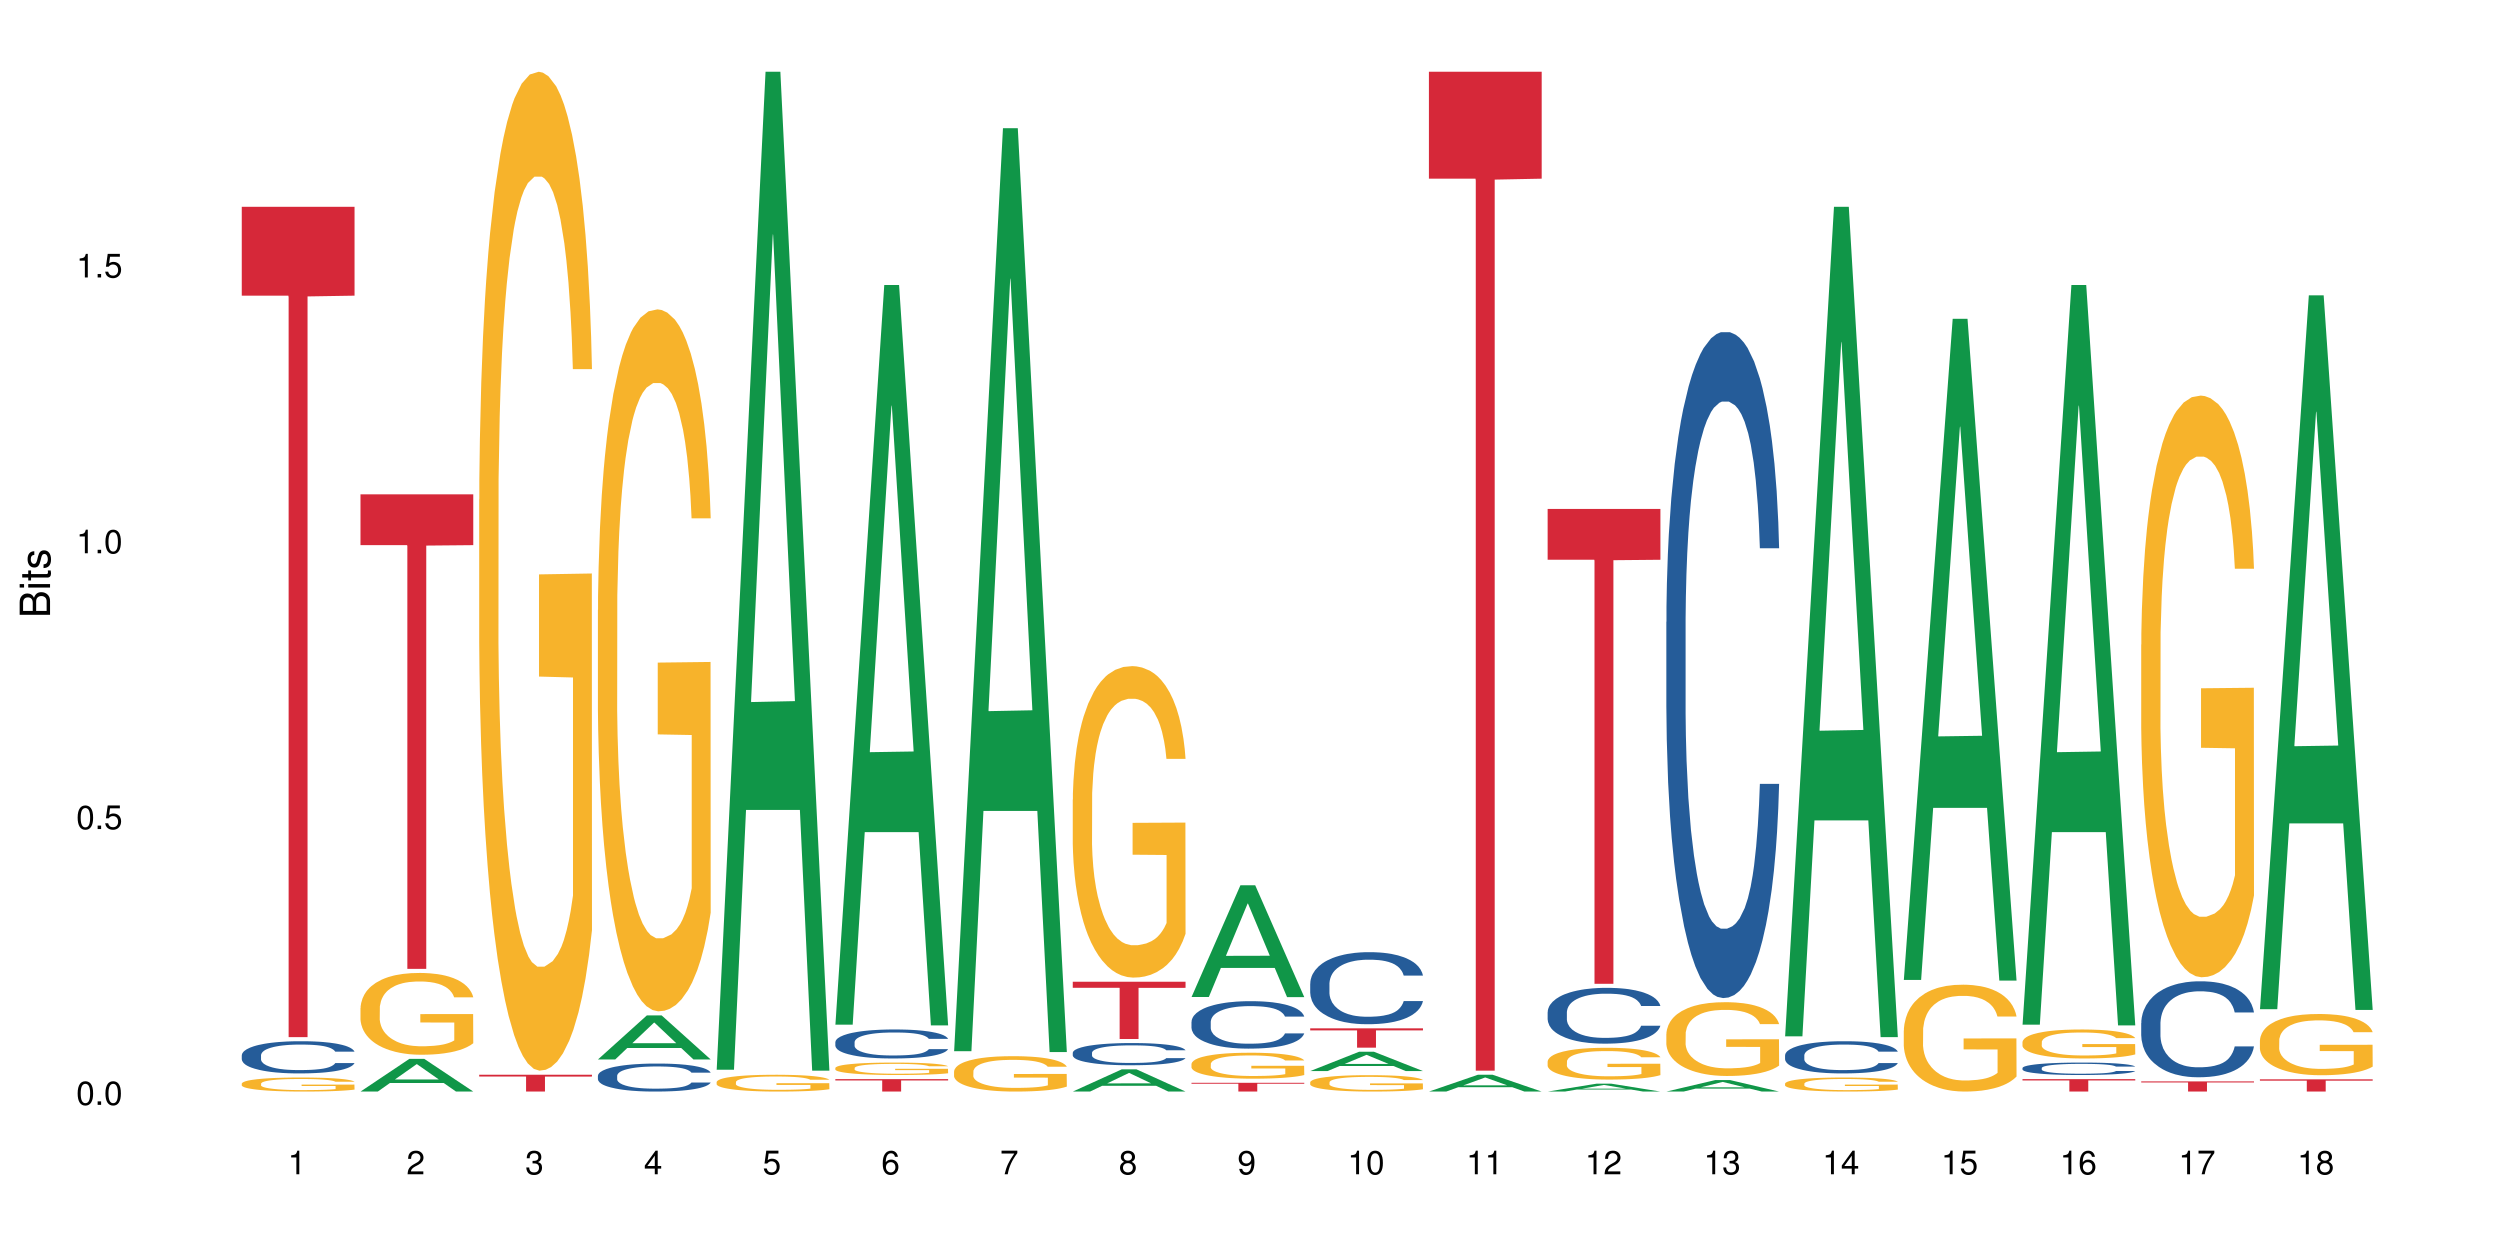 <?xml version="1.0" encoding="UTF-8"?>
<svg xmlns="http://www.w3.org/2000/svg" xmlns:xlink="http://www.w3.org/1999/xlink" width="720pt" height="360pt" viewBox="0 0 720 360" version="1.1">
<defs>
<g>
<symbol overflow="visible" id="glyph0-0">
<path style="stroke:none;" d=""/>
</symbol>
<symbol overflow="visible" id="glyph0-1">
<path style="stroke:none;" d="M 2.641 -6.797 C 2 -6.797 1.422 -6.531 1.078 -6.047 C 0.641 -5.453 0.406 -4.547 0.406 -3.297 C 0.406 -1 1.188 0.219 2.641 0.219 C 4.078 0.219 4.859 -1 4.859 -3.234 C 4.859 -4.562 4.656 -5.438 4.203 -6.047 C 3.844 -6.531 3.281 -6.797 2.641 -6.797 Z M 2.641 -6.047 C 3.547 -6.047 4 -5.125 4 -3.312 C 4 -1.375 3.562 -0.484 2.625 -0.484 C 1.734 -0.484 1.281 -1.422 1.281 -3.281 C 1.281 -5.141 1.734 -6.047 2.641 -6.047 Z M 2.641 -6.047 "/>
</symbol>
<symbol overflow="visible" id="glyph0-2">
<path style="stroke:none;" d="M 1.828 -1 L 0.828 -1 L 0.828 0 L 1.828 0 Z M 1.828 -1 "/>
</symbol>
<symbol overflow="visible" id="glyph0-3">
<path style="stroke:none;" d="M 4.562 -6.797 L 1.062 -6.797 L 0.547 -3.094 L 1.328 -3.094 C 1.719 -3.562 2.047 -3.734 2.578 -3.734 C 3.484 -3.734 4.062 -3.109 4.062 -2.094 C 4.062 -1.125 3.484 -0.531 2.578 -0.531 C 1.828 -0.531 1.375 -0.906 1.188 -1.672 L 0.328 -1.672 C 0.453 -1.109 0.547 -0.844 0.75 -0.594 C 1.125 -0.078 1.828 0.219 2.594 0.219 C 3.969 0.219 4.922 -0.781 4.922 -2.219 C 4.922 -3.562 4.031 -4.484 2.719 -4.484 C 2.25 -4.484 1.859 -4.359 1.469 -4.062 L 1.734 -5.969 L 4.562 -5.969 Z M 4.562 -6.797 "/>
</symbol>
<symbol overflow="visible" id="glyph0-4">
<path style="stroke:none;" d="M 2.484 -4.844 L 2.484 0 L 3.328 0 L 3.328 -6.797 L 2.766 -6.797 C 2.469 -5.75 2.281 -5.609 0.984 -5.453 L 0.984 -4.844 Z M 2.484 -4.844 "/>
</symbol>
<symbol overflow="visible" id="glyph0-5">
<path style="stroke:none;" d="M 4.859 -0.828 L 1.281 -0.828 C 1.359 -1.391 1.672 -1.75 2.5 -2.234 L 3.469 -2.75 C 4.406 -3.266 4.906 -3.969 4.906 -4.812 C 4.906 -5.375 4.672 -5.906 4.266 -6.266 C 3.859 -6.625 3.375 -6.797 2.719 -6.797 C 1.859 -6.797 1.219 -6.5 0.844 -5.922 C 0.609 -5.562 0.5 -5.125 0.484 -4.438 L 1.328 -4.438 C 1.359 -4.906 1.406 -5.188 1.531 -5.406 C 1.75 -5.812 2.188 -6.062 2.703 -6.062 C 3.469 -6.062 4.031 -5.516 4.031 -4.781 C 4.031 -4.25 3.719 -3.797 3.125 -3.438 L 2.234 -2.938 C 0.812 -2.141 0.406 -1.5 0.328 0 L 4.859 0 Z M 4.859 -0.828 "/>
</symbol>
<symbol overflow="visible" id="glyph0-6">
<path style="stroke:none;" d="M 2.125 -3.125 L 2.578 -3.125 C 3.516 -3.125 3.984 -2.703 3.984 -1.891 C 3.984 -1.031 3.469 -0.531 2.578 -0.531 C 1.656 -0.531 1.203 -0.984 1.156 -1.969 L 0.312 -1.969 C 0.344 -1.422 0.438 -1.078 0.609 -0.766 C 0.953 -0.109 1.625 0.219 2.547 0.219 C 3.953 0.219 4.859 -0.609 4.859 -1.906 C 4.859 -2.766 4.516 -3.25 3.703 -3.516 C 4.344 -3.766 4.656 -4.25 4.656 -4.938 C 4.656 -6.109 3.875 -6.797 2.578 -6.797 C 1.203 -6.797 0.484 -6.047 0.453 -4.609 L 1.297 -4.609 C 1.312 -5.016 1.344 -5.25 1.453 -5.453 C 1.641 -5.828 2.062 -6.062 2.594 -6.062 C 3.344 -6.062 3.797 -5.625 3.797 -4.906 C 3.797 -4.422 3.609 -4.141 3.25 -3.984 C 3.016 -3.891 2.719 -3.844 2.125 -3.844 Z M 2.125 -3.125 "/>
</symbol>
<symbol overflow="visible" id="glyph0-7">
<path style="stroke:none;" d="M 3.141 -1.625 L 3.141 0 L 3.984 0 L 3.984 -1.625 L 4.984 -1.625 L 4.984 -2.391 L 3.984 -2.391 L 3.984 -6.797 L 3.359 -6.797 L 0.266 -2.516 L 0.266 -1.625 Z M 3.141 -2.391 L 1 -2.391 L 3.141 -5.359 Z M 3.141 -2.391 "/>
</symbol>
<symbol overflow="visible" id="glyph0-8">
<path style="stroke:none;" d="M 4.781 -5.031 C 4.609 -6.141 3.891 -6.797 2.844 -6.797 C 2.094 -6.797 1.422 -6.438 1.031 -5.828 C 0.609 -5.172 0.406 -4.344 0.406 -3.094 C 0.406 -1.953 0.578 -1.234 0.984 -0.625 C 1.359 -0.078 1.953 0.219 2.703 0.219 C 3.984 0.219 4.922 -0.734 4.922 -2.078 C 4.922 -3.344 4.062 -4.234 2.844 -4.234 C 2.172 -4.234 1.641 -3.969 1.281 -3.469 C 1.281 -5.125 1.828 -6.047 2.797 -6.047 C 3.391 -6.047 3.797 -5.672 3.938 -5.031 Z M 2.734 -3.484 C 3.547 -3.484 4.062 -2.922 4.062 -2 C 4.062 -1.156 3.484 -0.531 2.703 -0.531 C 1.922 -0.531 1.328 -1.188 1.328 -2.047 C 1.328 -2.891 1.906 -3.484 2.734 -3.484 Z M 2.734 -3.484 "/>
</symbol>
<symbol overflow="visible" id="glyph0-9">
<path style="stroke:none;" d="M 4.984 -6.797 L 0.438 -6.797 L 0.438 -5.969 L 4.109 -5.969 C 2.5 -3.656 1.828 -2.234 1.328 0 L 2.219 0 C 2.594 -2.172 3.453 -4.047 4.984 -6.094 Z M 4.984 -6.797 "/>
</symbol>
<symbol overflow="visible" id="glyph0-10">
<path style="stroke:none;" d="M 3.75 -3.578 C 4.453 -4 4.688 -4.344 4.688 -4.984 C 4.688 -6.047 3.844 -6.797 2.641 -6.797 C 1.438 -6.797 0.594 -6.047 0.594 -4.984 C 0.594 -4.359 0.828 -4.016 1.516 -3.578 C 0.734 -3.203 0.359 -2.641 0.359 -1.891 C 0.359 -0.641 1.297 0.219 2.641 0.219 C 3.984 0.219 4.922 -0.641 4.922 -1.875 C 4.922 -2.641 4.531 -3.203 3.75 -3.578 Z M 2.641 -6.047 C 3.359 -6.047 3.812 -5.625 3.812 -4.969 C 3.812 -4.344 3.344 -3.922 2.641 -3.922 C 1.922 -3.922 1.453 -4.344 1.453 -4.984 C 1.453 -5.625 1.922 -6.047 2.641 -6.047 Z M 2.641 -3.203 C 3.484 -3.203 4.062 -2.672 4.062 -1.875 C 4.062 -1.062 3.484 -0.531 2.625 -0.531 C 1.797 -0.531 1.219 -1.078 1.219 -1.875 C 1.219 -2.672 1.797 -3.203 2.641 -3.203 Z M 2.641 -3.203 "/>
</symbol>
<symbol overflow="visible" id="glyph0-11">
<path style="stroke:none;" d="M 0.516 -1.547 C 0.672 -0.438 1.406 0.219 2.438 0.219 C 3.188 0.219 3.859 -0.141 4.266 -0.75 C 4.688 -1.406 4.891 -2.25 4.891 -3.484 C 4.891 -4.625 4.703 -5.359 4.312 -5.953 C 3.938 -6.5 3.344 -6.797 2.594 -6.797 C 1.297 -6.797 0.359 -5.844 0.359 -4.516 C 0.359 -3.25 1.234 -2.344 2.453 -2.344 C 3.094 -2.344 3.562 -2.578 4.016 -3.109 C 4 -1.453 3.469 -0.531 2.5 -0.531 C 1.906 -0.531 1.484 -0.906 1.359 -1.547 Z M 2.578 -6.062 C 3.375 -6.062 3.969 -5.406 3.969 -4.531 C 3.969 -3.688 3.375 -3.094 2.547 -3.094 C 1.734 -3.094 1.234 -3.672 1.234 -4.578 C 1.234 -5.438 1.797 -6.062 2.578 -6.062 Z M 2.578 -6.062 "/>
</symbol>
<symbol overflow="visible" id="glyph1-0">
<path style="stroke:none;" d=""/>
</symbol>
<symbol overflow="visible" id="glyph1-1">
<path style="stroke:none;" d="M 0 -0.953 L 0 -4.891 C 0 -5.719 -0.234 -6.344 -0.734 -6.797 C -1.188 -7.234 -1.812 -7.469 -2.5 -7.469 C -3.547 -7.469 -4.188 -7 -4.625 -5.875 C -4.984 -6.672 -5.641 -7.094 -6.531 -7.094 C -7.156 -7.094 -7.734 -6.859 -8.141 -6.391 C -8.562 -5.938 -8.75 -5.344 -8.75 -4.5 L -8.75 -0.953 Z M -4.984 -2.062 L -7.766 -2.062 L -7.766 -4.219 C -7.766 -4.844 -7.688 -5.203 -7.453 -5.5 C -7.219 -5.812 -6.859 -5.969 -6.375 -5.969 C -5.906 -5.969 -5.531 -5.812 -5.297 -5.5 C -5.062 -5.203 -4.984 -4.844 -4.984 -4.219 Z M -0.984 -2.062 L -4 -2.062 L -4 -4.781 C -4 -5.328 -3.859 -5.688 -3.578 -5.953 C -3.297 -6.219 -2.922 -6.359 -2.484 -6.359 C -2.062 -6.359 -1.688 -6.219 -1.406 -5.953 C -1.109 -5.688 -0.984 -5.328 -0.984 -4.781 Z M -0.984 -2.062 "/>
</symbol>
<symbol overflow="visible" id="glyph1-2">
<path style="stroke:none;" d="M -6.281 -1.797 L -6.281 -0.797 L 0 -0.797 L 0 -1.797 Z M -8.75 -1.797 L -8.75 -0.797 L -7.484 -0.797 L -7.484 -1.797 Z M -8.75 -1.797 "/>
</symbol>
<symbol overflow="visible" id="glyph1-3">
<path style="stroke:none;" d="M -6.281 -3.047 L -6.281 -2.016 L -8.016 -2.016 L -8.016 -1.016 L -6.281 -1.016 L -6.281 -0.172 L -5.469 -0.172 L -5.469 -1.016 L -0.719 -1.016 C -0.078 -1.016 0.281 -1.453 0.281 -2.234 C 0.281 -2.469 0.25 -2.719 0.188 -3.047 L -0.641 -3.047 C -0.609 -2.922 -0.594 -2.766 -0.594 -2.562 C -0.594 -2.141 -0.719 -2.016 -1.156 -2.016 L -5.469 -2.016 L -5.469 -3.047 Z M -6.281 -3.047 "/>
</symbol>
<symbol overflow="visible" id="glyph1-4">
<path style="stroke:none;" d="M -4.531 -5.25 C -5.766 -5.25 -6.469 -4.422 -6.469 -2.969 C -6.469 -1.516 -5.719 -0.562 -4.547 -0.562 C -3.562 -0.562 -3.094 -1.062 -2.734 -2.562 L -2.516 -3.484 C -2.344 -4.188 -2.094 -4.469 -1.625 -4.469 C -1.047 -4.469 -0.641 -3.875 -0.641 -3 C -0.641 -2.453 -0.797 -2 -1.062 -1.75 C -1.25 -1.594 -1.422 -1.531 -1.875 -1.469 L -1.875 -0.406 C -0.422 -0.453 0.281 -1.266 0.281 -2.922 C 0.281 -4.5 -0.5 -5.516 -1.719 -5.516 C -2.656 -5.516 -3.172 -4.984 -3.469 -3.734 L -3.703 -2.766 C -3.891 -1.953 -4.156 -1.609 -4.594 -1.609 C -5.172 -1.609 -5.547 -2.125 -5.547 -2.938 C -5.547 -3.75 -5.203 -4.172 -4.531 -4.203 Z M -4.531 -5.25 "/>
</symbol>
</g>
</defs>
<g id="surface35737">
<rect x="0" y="0" width="720" height="360" style="fill:rgb(100%,100%,100%);fill-opacity:1;stroke:none;"/>
<path style=" stroke:none;fill-rule:nonzero;fill:rgb(14.51%,36.078%,60%);fill-opacity:1;" d="M 69.629 303.91 L 69.668 303.902 L 69.668 303.699 L 69.789 303.375 L 70.066 302.969 L 70.344 302.691 L 71.055 302.191 L 72.047 301.707 L 73.074 301.336 L 73.828 301.113 L 74.5 300.945 L 76.047 300.629 L 77.035 300.469 L 78.105 300.324 L 79.414 300.184 L 80.363 300.098 L 82.504 299.961 L 84.086 299.902 L 85.316 299.875 L 87.969 299.875 L 89.555 299.91 L 90.703 299.953 L 91.969 300.02 L 93.039 300.098 L 94.902 300.285 L 96.562 300.52 L 97.316 300.656 L 98.504 300.918 L 99.418 301.172 L 100.051 301.395 L 100.762 301.707 L 101.398 302.09 L 101.871 302.52 L 102.109 302.883 L 96.562 302.883 L 96.285 302.547 L 95.969 302.281 L 95.375 301.938 L 94.781 301.691 L 93.949 301.445 L 93.199 301.281 L 92.168 301.121 L 91.258 301.02 L 90.305 300.945 L 89.395 300.895 L 87.652 300.844 L 85.633 300.844 L 84.879 300.859 L 83.336 300.926 L 82.504 300.988 L 81.312 301.105 L 80.484 301.215 L 79.492 301.387 L 78.82 301.527 L 77.988 301.75 L 77.395 301.945 L 76.719 302.223 L 76.324 302.434 L 75.969 302.672 L 75.648 302.953 L 75.414 303.25 L 75.254 303.562 L 75.176 303.867 L 75.176 305.18 L 75.254 305.484 L 75.453 305.84 L 75.969 306.359 L 76.719 306.809 L 77.59 307.164 L 78.422 307.418 L 78.898 307.535 L 79.531 307.672 L 80.523 307.84 L 81.949 308.012 L 82.781 308.078 L 84.047 308.145 L 85.355 308.18 L 87.098 308.18 L 88.641 308.145 L 89.672 308.105 L 90.742 308.035 L 92.207 307.891 L 93.117 307.758 L 93.91 307.594 L 94.504 307.434 L 94.902 307.301 L 95.496 307.035 L 95.969 306.75 L 96.328 306.453 L 96.562 306.164 L 102.109 306.164 L 101.871 306.504 L 101.516 306.832 L 101.16 307.078 L 100.605 307.375 L 99.973 307.637 L 99.059 307.934 L 98.309 308.129 L 97.316 308.34 L 96.406 308.504 L 95.414 308.645 L 93.949 308.816 L 93 308.902 L 91.969 308.977 L 90.742 309.043 L 89.195 309.105 L 87.531 309.137 L 85.988 309.145 L 84.324 309.129 L 83.098 309.094 L 81.473 309.02 L 79.453 308.867 L 77.988 308.707 L 76.84 308.543 L 75.848 308.375 L 74.738 308.145 L 73.312 307.773 L 72.441 307.484 L 71.848 307.25 L 71.176 306.918 L 70.699 306.621 L 70.145 306.148 L 69.75 305.547 L 69.629 305.078 Z M 69.629 303.91 "/>
<path style=" stroke:none;fill-rule:nonzero;fill:rgb(96.863%,70.196%,16.863%);fill-opacity:1;" d="M 69.629 312.059 L 69.668 312.055 L 69.668 311.98 L 69.828 311.812 L 70.223 311.586 L 70.738 311.398 L 71.293 311.25 L 71.648 311.172 L 72.242 311.062 L 72.758 310.98 L 74.066 310.812 L 75.73 310.656 L 76.641 310.59 L 77.672 310.527 L 79.137 310.457 L 79.809 310.434 L 81.867 310.375 L 84.207 310.336 L 86.781 310.324 L 87.969 310.328 L 89.594 310.344 L 91.812 310.387 L 93.078 310.422 L 94.07 310.457 L 95.098 310.508 L 96.367 310.582 L 97.555 310.668 L 98.504 310.758 L 99.457 310.867 L 100.246 310.988 L 100.922 311.117 L 101.516 311.27 L 101.871 311.402 L 102.109 311.531 L 96.605 311.531 L 96.285 311.402 L 95.93 311.301 L 95.336 311.18 L 94.742 311.09 L 94.148 311.02 L 93.039 310.926 L 92.09 310.863 L 90.898 310.812 L 89.75 310.781 L 88.445 310.758 L 87.652 310.75 L 85.551 310.75 L 83.652 310.777 L 82.543 310.805 L 81.75 310.836 L 80.641 310.891 L 79.969 310.934 L 79.57 310.965 L 78.383 311.078 L 77.59 311.184 L 77.156 311.254 L 76.602 311.363 L 76.203 311.465 L 75.77 311.609 L 75.531 311.723 L 75.215 311.973 L 75.176 312.637 L 75.293 312.777 L 75.531 312.93 L 75.848 313.062 L 76.324 313.203 L 76.797 313.309 L 77.629 313.453 L 78.344 313.551 L 78.898 313.613 L 79.969 313.715 L 80.402 313.746 L 81.434 313.812 L 82.504 313.863 L 83.809 313.91 L 84.801 313.93 L 86.383 313.949 L 88.406 313.949 L 90.781 313.926 L 92.285 313.898 L 93.316 313.867 L 93.988 313.844 L 94.82 313.801 L 95.414 313.766 L 95.969 313.723 L 96.645 313.66 L 96.645 312.777 L 86.859 312.773 L 86.859 312.359 L 102.07 312.355 L 102.109 313.801 L 101.277 313.902 L 100.246 313.996 L 99.258 314.07 L 98.227 314.133 L 96.762 314.203 L 95.574 314.25 L 93.75 314.301 L 92.09 314.332 L 90.344 314.355 L 88.801 314.367 L 86.98 314.371 L 85.355 314.363 L 83.613 314.34 L 82.227 314.312 L 80.957 314.273 L 79.691 314.227 L 78.105 314.148 L 77.074 314.086 L 76.008 314.008 L 74.938 313.918 L 73.988 313.816 L 73.352 313.738 L 72.719 313.648 L 72.047 313.539 L 71.41 313.414 L 70.938 313.301 L 70.5 313.172 L 70.184 313.047 L 69.867 312.883 L 69.707 312.75 L 69.629 312.633 Z M 69.629 312.059 "/>
<path style=" stroke:none;fill-rule:nonzero;fill:rgb(83.922%,15.686%,22.353%);fill-opacity:1;" d="M 69.629 59.551 L 102.109 59.551 L 102.109 85.148 L 88.574 85.371 L 88.574 298.695 L 83.125 298.695 L 83.125 85.598 L 83.047 85.148 L 69.629 85.148 Z M 69.629 59.551 "/>
<path style=" stroke:none;fill-rule:nonzero;fill:rgb(6.275%,58.824%,28.235%);fill-opacity:1;" d="M 103.82 314.363 L 103.855 314.352 L 117.906 304.949 L 122.176 304.949 L 136.301 314.371 L 131.336 314.371 L 127.797 311.91 L 112.285 311.91 L 108.816 314.363 L 103.82 314.363 L 113.777 310.895 L 126.375 310.883 L 120.094 306.488 L 120.023 306.477 L 119.957 306.504 L 113.742 310.883 L 113.777 310.895 Z M 103.82 314.363 "/>
<path style=" stroke:none;fill-rule:nonzero;fill:rgb(96.863%,70.196%,16.863%);fill-opacity:1;" d="M 103.82 290.301 L 103.859 290.277 L 103.859 289.848 L 104.016 288.879 L 104.414 287.543 L 104.93 286.449 L 105.484 285.586 L 105.84 285.137 L 106.434 284.488 L 106.949 284.016 L 108.254 283.047 L 109.918 282.145 L 110.832 281.758 L 111.859 281.391 L 113.324 280.984 L 114 280.832 L 116.059 280.488 L 118.395 280.273 L 120.969 280.207 L 122.16 280.23 L 123.781 280.316 L 126 280.551 L 127.27 280.766 L 128.258 280.984 L 129.289 281.262 L 130.555 281.691 L 131.746 282.207 L 132.695 282.727 L 133.645 283.371 L 134.438 284.059 L 135.109 284.812 L 135.707 285.715 L 136.062 286.469 L 136.301 287.223 L 130.793 287.223 L 130.477 286.469 L 130.121 285.887 L 129.527 285.18 L 128.934 284.66 L 128.34 284.254 L 127.23 283.695 L 126.277 283.348 L 125.09 283.047 L 123.941 282.855 L 122.633 282.727 L 121.844 282.684 L 119.742 282.684 L 117.84 282.832 L 116.73 283.004 L 115.941 283.176 L 114.832 283.5 L 114.156 283.758 L 113.762 283.93 L 112.574 284.598 L 111.781 285.199 L 111.344 285.609 L 110.789 286.254 L 110.395 286.836 L 109.957 287.695 L 109.723 288.34 L 109.402 289.805 L 109.363 293.676 L 109.484 294.496 L 109.723 295.375 L 110.039 296.152 L 110.512 296.969 L 110.988 297.594 L 111.82 298.434 L 112.535 298.992 L 113.09 299.355 L 114.156 299.938 L 114.594 300.133 L 115.621 300.52 L 116.691 300.82 L 118 301.078 L 118.988 301.207 L 120.574 301.316 L 122.594 301.316 L 124.973 301.188 L 126.477 301.016 L 127.508 300.84 L 128.18 300.691 L 129.012 300.453 L 129.605 300.238 L 130.16 300.004 L 130.832 299.637 L 130.832 294.496 L 121.051 294.473 L 121.051 292.062 L 136.262 292.043 L 136.301 300.453 L 135.469 301.035 L 134.438 301.594 L 133.449 302.023 L 132.418 302.391 L 130.953 302.801 L 129.766 303.059 L 127.941 303.359 L 126.277 303.555 L 124.535 303.684 L 122.992 303.746 L 121.168 303.77 L 119.543 303.727 L 117.801 303.598 L 116.414 303.422 L 115.148 303.207 L 113.879 302.93 L 112.297 302.477 L 111.266 302.109 L 110.195 301.66 L 109.125 301.121 L 108.176 300.539 L 107.543 300.09 L 106.91 299.574 L 106.234 298.926 L 105.602 298.195 L 105.125 297.527 L 104.691 296.773 L 104.375 296.066 L 104.059 295.098 L 103.898 294.324 L 103.82 293.656 Z M 103.82 290.301 "/>
<path style=" stroke:none;fill-rule:nonzero;fill:rgb(83.922%,15.686%,22.353%);fill-opacity:1;" d="M 103.82 142.371 L 136.301 142.371 L 136.301 157 L 122.762 157.129 L 122.762 279.027 L 117.316 279.027 L 117.316 157.258 L 117.238 157 L 103.82 157 Z M 103.82 142.371 "/>
<path style=" stroke:none;fill-rule:nonzero;fill:rgb(96.863%,70.196%,16.863%);fill-opacity:1;" d="M 138.008 143.883 L 138.047 143.621 L 138.047 138.367 L 138.207 126.543 L 138.602 110.254 L 139.117 96.855 L 139.672 86.344 L 140.027 80.828 L 140.625 72.945 L 141.137 67.168 L 142.445 55.344 L 144.109 44.309 L 145.02 39.578 L 146.051 35.113 L 147.516 30.121 L 148.188 28.281 L 150.25 24.078 L 152.586 21.449 L 155.16 20.664 L 156.348 20.926 L 157.973 21.977 L 160.191 24.867 L 161.457 27.492 L 162.449 30.121 L 163.477 33.535 L 164.746 38.793 L 165.934 45.098 L 166.887 51.402 L 167.836 59.285 L 168.629 67.691 L 169.301 76.887 L 169.895 87.922 L 170.25 97.117 L 170.488 106.312 L 164.984 106.312 L 164.668 97.117 L 164.309 90.023 L 163.715 81.355 L 163.121 75.047 L 162.527 70.055 L 161.418 63.227 L 160.469 59.023 L 159.281 55.344 L 158.133 52.98 L 156.824 51.402 L 156.031 50.875 L 153.934 50.875 L 152.031 52.715 L 150.922 54.816 L 150.129 56.918 L 149.02 60.859 L 148.348 64.012 L 147.953 66.117 L 146.762 74.262 L 145.969 81.617 L 145.535 86.609 L 144.98 94.488 L 144.586 101.582 L 144.148 112.094 L 143.91 119.977 L 143.594 137.84 L 143.555 185.133 L 143.672 195.117 L 143.91 205.887 L 144.227 215.348 L 144.703 225.328 L 145.18 232.949 L 146.012 243.195 L 146.723 250.027 L 147.277 254.492 L 148.348 261.586 L 148.781 263.949 L 149.812 268.68 L 150.883 272.359 L 152.191 275.512 L 153.18 277.086 L 154.766 278.402 L 156.785 278.402 L 159.16 276.824 L 160.668 274.723 L 161.695 272.621 L 162.371 270.781 L 163.199 267.891 L 163.797 265.266 L 164.352 262.375 L 165.023 257.91 L 165.023 195.117 L 155.238 194.852 L 155.238 165.426 L 170.449 165.164 L 170.488 267.891 L 169.656 274.984 L 168.629 281.816 L 167.637 287.07 L 166.609 291.539 L 165.141 296.531 L 163.953 299.684 L 162.133 303.359 L 160.469 305.727 L 158.727 307.301 L 157.18 308.09 L 155.359 308.352 L 153.734 307.828 L 151.992 306.25 L 150.605 304.148 L 149.336 301.523 L 148.07 298.105 L 146.484 292.59 L 145.457 288.121 L 144.387 282.605 L 143.316 276.035 L 142.367 268.941 L 141.73 263.426 L 141.098 257.121 L 140.426 249.238 L 139.793 240.305 L 139.316 232.16 L 138.879 222.965 L 138.562 214.297 L 138.246 202.473 L 138.09 193.016 L 138.008 184.871 Z M 138.008 143.883 "/>
<path style=" stroke:none;fill-rule:nonzero;fill:rgb(83.922%,15.686%,22.353%);fill-opacity:1;" d="M 138.008 309.531 L 170.488 309.531 L 170.488 310.051 L 156.953 310.055 L 156.953 314.371 L 151.508 314.371 L 151.508 310.059 L 151.426 310.051 L 138.008 310.051 Z M 138.008 309.531 "/>
<path style=" stroke:none;fill-rule:nonzero;fill:rgb(6.275%,58.824%,28.235%);fill-opacity:1;" d="M 172.199 305.117 L 172.234 305.105 L 186.289 292.441 L 190.555 292.441 L 204.68 305.129 L 199.719 305.129 L 196.176 301.816 L 180.664 301.816 L 177.195 305.117 L 172.199 305.117 L 182.156 300.445 L 194.754 300.434 L 188.473 294.516 L 188.406 294.504 L 188.336 294.539 L 182.125 300.434 L 182.156 300.445 Z M 172.199 305.117 "/>
<path style=" stroke:none;fill-rule:nonzero;fill:rgb(14.51%,36.078%,60%);fill-opacity:1;" d="M 172.199 309.816 L 172.238 309.809 L 172.238 309.633 L 172.355 309.352 L 172.633 308.996 L 172.91 308.754 L 173.625 308.32 L 174.613 307.898 L 175.645 307.574 L 176.398 307.383 L 177.07 307.234 L 178.617 306.965 L 179.605 306.824 L 180.676 306.699 L 181.984 306.574 L 182.934 306.5 L 185.07 306.383 L 186.656 306.328 L 187.883 306.309 L 190.539 306.309 L 192.121 306.336 L 193.273 306.375 L 194.539 306.434 L 195.609 306.5 L 197.469 306.66 L 199.133 306.867 L 199.887 306.984 L 201.074 307.215 L 201.984 307.434 L 202.621 307.625 L 203.332 307.898 L 203.965 308.23 L 204.441 308.605 L 204.68 308.922 L 199.133 308.922 L 198.855 308.629 L 198.539 308.402 L 197.945 308.098 L 197.352 307.883 L 196.52 307.672 L 195.766 307.531 L 194.738 307.391 L 193.824 307.301 L 192.875 307.234 L 191.965 307.191 L 190.223 307.148 L 188.203 307.148 L 187.449 307.164 L 185.902 307.223 L 185.07 307.273 L 183.883 307.375 L 183.051 307.473 L 182.062 307.621 L 181.387 307.746 L 180.555 307.938 L 179.961 308.105 L 179.289 308.348 L 178.895 308.531 L 178.535 308.738 L 178.219 308.984 L 177.98 309.242 L 177.824 309.512 L 177.746 309.777 L 177.746 310.922 L 177.824 311.188 L 178.023 311.496 L 178.535 311.945 L 179.289 312.336 L 180.16 312.645 L 180.992 312.867 L 181.469 312.969 L 182.102 313.09 L 183.09 313.234 L 184.52 313.383 L 185.348 313.441 L 186.617 313.5 L 187.926 313.531 L 189.668 313.531 L 191.211 313.5 L 192.242 313.465 L 193.312 313.406 L 194.777 313.281 L 195.688 313.16 L 196.48 313.023 L 197.074 312.883 L 197.469 312.766 L 198.062 312.535 L 198.539 312.285 L 198.895 312.027 L 199.133 311.777 L 204.68 311.777 L 204.441 312.07 L 204.086 312.359 L 203.73 312.57 L 203.176 312.832 L 202.539 313.059 L 201.629 313.316 L 200.875 313.484 L 199.887 313.672 L 198.977 313.809 L 197.984 313.938 L 196.52 314.082 L 195.57 314.156 L 194.539 314.223 L 193.312 314.281 L 191.766 314.332 L 190.102 314.363 L 188.559 314.371 L 186.895 314.355 L 185.668 314.328 L 184.043 314.262 L 182.023 314.129 L 180.555 313.988 L 179.406 313.848 L 178.418 313.699 L 177.309 313.5 L 175.883 313.176 L 175.012 312.926 L 174.418 312.719 L 173.742 312.434 L 173.27 312.176 L 172.715 311.762 L 172.316 311.238 L 172.199 310.832 Z M 172.199 309.816 "/>
<path style=" stroke:none;fill-rule:nonzero;fill:rgb(96.863%,70.196%,16.863%);fill-opacity:1;" d="M 172.199 175.688 L 172.238 175.504 L 172.238 171.809 L 172.398 163.5 L 172.793 152.055 L 173.309 142.637 L 173.863 135.254 L 174.219 131.375 L 174.812 125.836 L 175.328 121.777 L 176.637 113.469 L 178.301 105.715 L 179.211 102.391 L 180.238 99.25 L 181.707 95.742 L 182.379 94.449 L 184.438 91.496 L 186.777 89.652 L 189.352 89.098 L 190.539 89.281 L 192.164 90.02 L 194.379 92.051 L 195.648 93.898 L 196.637 95.742 L 197.668 98.145 L 198.938 101.836 L 200.125 106.266 L 201.074 110.699 L 202.023 116.238 L 202.816 122.145 L 203.492 128.605 L 204.086 136.363 L 204.441 142.824 L 204.68 149.285 L 199.172 149.285 L 198.855 142.824 L 198.5 137.84 L 197.906 131.746 L 197.312 127.316 L 196.719 123.809 L 195.609 119.008 L 194.656 116.051 L 193.469 113.469 L 192.32 111.805 L 191.016 110.699 L 190.223 110.328 L 188.121 110.328 L 186.223 111.621 L 185.113 113.098 L 184.32 114.574 L 183.211 117.344 L 182.539 119.559 L 182.141 121.039 L 180.953 126.762 L 180.16 131.93 L 179.727 135.438 L 179.172 140.977 L 178.773 145.961 L 178.34 153.348 L 178.102 158.887 L 177.785 171.441 L 177.746 204.672 L 177.863 211.688 L 178.102 219.258 L 178.418 225.906 L 178.895 232.922 L 179.367 238.273 L 180.199 245.477 L 180.914 250.277 L 181.469 253.414 L 182.539 258.398 L 182.973 260.062 L 184.004 263.383 L 185.07 265.969 L 186.379 268.184 L 187.371 269.293 L 188.953 270.215 L 190.973 270.215 L 193.352 269.109 L 194.855 267.633 L 195.887 266.152 L 196.559 264.863 L 197.391 262.832 L 197.984 260.984 L 198.539 258.953 L 199.215 255.816 L 199.215 211.688 L 189.43 211.504 L 189.43 190.828 L 204.641 190.641 L 204.68 262.832 L 203.848 267.816 L 202.816 272.617 L 201.828 276.309 L 200.797 279.445 L 199.332 282.953 L 198.145 285.172 L 196.32 287.754 L 194.656 289.418 L 192.914 290.523 L 191.371 291.078 L 189.547 291.262 L 187.926 290.895 L 186.18 289.785 L 184.793 288.309 L 183.527 286.461 L 182.262 284.062 L 180.676 280.188 L 179.645 277.047 L 178.574 273.168 L 177.508 268.555 L 176.555 263.57 L 175.922 259.691 L 175.289 255.262 L 174.613 249.723 L 173.98 243.445 L 173.508 237.723 L 173.07 231.258 L 172.754 225.168 L 172.438 216.859 L 172.277 210.211 L 172.199 204.488 Z M 172.199 175.688 "/>
<path style=" stroke:none;fill-rule:nonzero;fill:rgb(6.275%,58.824%,28.235%);fill-opacity:1;" d="M 206.391 308.082 L 206.422 307.812 L 220.477 20.664 L 224.746 20.664 L 238.867 308.352 L 233.906 308.352 L 230.367 233.258 L 214.855 233.258 L 211.387 308.082 L 206.391 308.082 L 216.348 202.191 L 228.945 201.922 L 222.664 67.664 L 222.594 67.395 L 222.523 68.207 L 216.312 201.922 L 216.348 202.191 Z M 206.391 308.082 "/>
<path style=" stroke:none;fill-rule:nonzero;fill:rgb(96.863%,70.196%,16.863%);fill-opacity:1;" d="M 206.391 311.605 L 206.43 311.602 L 206.43 311.512 L 206.586 311.312 L 206.984 311.039 L 207.496 310.812 L 208.051 310.637 L 208.41 310.543 L 209.004 310.41 L 209.52 310.312 L 210.824 310.117 L 212.488 309.93 L 213.398 309.852 L 214.43 309.773 L 215.895 309.691 L 216.57 309.66 L 218.629 309.59 L 220.965 309.547 L 223.539 309.531 L 224.727 309.535 L 226.352 309.555 L 228.57 309.602 L 229.84 309.648 L 230.828 309.691 L 231.859 309.75 L 233.125 309.836 L 234.312 309.941 L 235.266 310.051 L 236.215 310.184 L 237.008 310.324 L 237.68 310.477 L 238.273 310.664 L 238.633 310.816 L 238.867 310.973 L 233.363 310.973 L 233.047 310.816 L 232.691 310.699 L 232.098 310.555 L 231.5 310.445 L 230.906 310.363 L 229.797 310.246 L 228.848 310.176 L 227.66 310.117 L 226.512 310.074 L 225.203 310.051 L 224.41 310.039 L 222.312 310.039 L 220.41 310.07 L 219.301 310.105 L 218.508 310.141 L 217.398 310.207 L 216.727 310.262 L 216.332 310.297 L 215.141 310.434 L 214.352 310.559 L 213.914 310.641 L 213.359 310.773 L 212.965 310.895 L 212.527 311.07 L 212.289 311.203 L 211.973 311.504 L 211.934 312.297 L 212.055 312.465 L 212.289 312.648 L 212.609 312.805 L 213.082 312.973 L 213.559 313.102 L 214.391 313.273 L 215.102 313.391 L 215.656 313.465 L 216.727 313.586 L 217.164 313.625 L 218.191 313.703 L 219.262 313.766 L 220.57 313.816 L 221.559 313.844 L 223.145 313.867 L 225.164 313.867 L 227.539 313.84 L 229.047 313.805 L 230.074 313.77 L 230.75 313.738 L 231.582 313.691 L 232.176 313.645 L 232.73 313.598 L 233.402 313.523 L 233.402 312.465 L 223.621 312.461 L 223.621 311.969 L 238.828 311.961 L 238.867 313.691 L 238.039 313.809 L 237.008 313.926 L 236.016 314.012 L 234.988 314.086 L 233.523 314.172 L 232.332 314.227 L 230.512 314.285 L 228.848 314.328 L 227.105 314.352 L 225.559 314.367 L 223.738 314.371 L 222.113 314.363 L 220.371 314.336 L 218.984 314.301 L 217.719 314.254 L 216.449 314.199 L 214.867 314.105 L 213.836 314.031 L 212.766 313.938 L 211.695 313.828 L 210.746 313.707 L 210.113 313.613 L 209.477 313.508 L 208.805 313.375 L 208.172 313.227 L 207.695 313.09 L 207.262 312.934 L 206.941 312.789 L 206.625 312.59 L 206.469 312.43 L 206.391 312.293 Z M 206.391 311.605 "/>
<path style=" stroke:none;fill-rule:nonzero;fill:rgb(6.275%,58.824%,28.235%);fill-opacity:1;" d="M 240.578 295.113 L 240.613 294.91 L 254.668 82.082 L 258.934 82.082 L 273.059 295.312 L 268.098 295.312 L 264.559 239.652 L 249.047 239.652 L 245.574 295.113 L 240.578 295.113 L 250.539 216.629 L 263.133 216.426 L 256.852 116.922 L 256.785 116.719 L 256.715 117.32 L 250.504 216.426 L 250.539 216.629 Z M 240.578 295.113 "/>
<path style=" stroke:none;fill-rule:nonzero;fill:rgb(14.51%,36.078%,60%);fill-opacity:1;" d="M 240.578 300.125 L 240.617 300.117 L 240.617 299.934 L 240.738 299.645 L 241.016 299.277 L 241.293 299.027 L 242.004 298.574 L 242.996 298.141 L 244.023 297.805 L 244.777 297.605 L 245.449 297.453 L 246.996 297.172 L 247.984 297.027 L 249.055 296.895 L 250.363 296.766 L 251.312 296.691 L 253.453 296.566 L 255.035 296.516 L 256.266 296.492 L 258.918 296.492 L 260.504 296.523 L 261.652 296.559 L 262.918 296.621 L 263.988 296.691 L 265.852 296.859 L 267.512 297.07 L 268.266 297.195 L 269.453 297.43 L 270.367 297.66 L 271 297.859 L 271.711 298.141 L 272.348 298.484 L 272.82 298.871 L 273.059 299.199 L 267.512 299.199 L 267.234 298.895 L 266.918 298.66 L 266.324 298.348 L 265.73 298.125 L 264.898 297.902 L 264.148 297.758 L 263.117 297.613 L 262.207 297.523 L 261.254 297.453 L 260.344 297.406 L 258.602 297.363 L 256.582 297.363 L 255.828 297.379 L 254.285 297.438 L 253.453 297.492 L 252.262 297.598 L 251.434 297.699 L 250.441 297.852 L 249.77 297.98 L 248.938 298.18 L 248.344 298.355 L 247.668 298.605 L 247.273 298.797 L 246.918 299.012 L 246.598 299.262 L 246.363 299.527 L 246.203 299.812 L 246.125 300.086 L 246.125 301.27 L 246.203 301.543 L 246.402 301.863 L 246.918 302.332 L 247.668 302.734 L 248.539 303.055 L 249.371 303.285 L 249.848 303.391 L 250.48 303.512 L 251.473 303.664 L 252.898 303.82 L 253.73 303.879 L 254.996 303.941 L 256.305 303.973 L 258.047 303.973 L 259.59 303.941 L 260.621 303.902 L 261.691 303.84 L 263.156 303.711 L 264.066 303.59 L 264.859 303.445 L 265.453 303.301 L 265.852 303.176 L 266.445 302.941 L 266.918 302.68 L 267.277 302.414 L 267.512 302.156 L 273.059 302.156 L 272.82 302.461 L 272.465 302.758 L 272.109 302.98 L 271.555 303.246 L 270.922 303.484 L 270.008 303.75 L 269.258 303.926 L 268.266 304.117 L 267.355 304.262 L 266.363 304.391 L 264.898 304.543 L 263.949 304.621 L 262.918 304.688 L 261.691 304.75 L 260.145 304.805 L 258.48 304.832 L 256.938 304.84 L 255.273 304.824 L 254.047 304.797 L 252.422 304.727 L 250.402 304.59 L 248.938 304.445 L 247.789 304.301 L 246.797 304.148 L 245.688 303.941 L 244.262 303.605 L 243.391 303.344 L 242.797 303.133 L 242.125 302.836 L 241.648 302.566 L 241.094 302.141 L 240.699 301.598 L 240.578 301.18 Z M 240.578 300.125 "/>
<path style=" stroke:none;fill-rule:nonzero;fill:rgb(96.863%,70.196%,16.863%);fill-opacity:1;" d="M 240.578 307.555 L 240.617 307.555 L 240.617 307.488 L 240.777 307.34 L 241.172 307.137 L 241.688 306.969 L 242.242 306.84 L 242.598 306.77 L 243.191 306.672 L 243.707 306.602 L 245.016 306.453 L 246.68 306.316 L 247.59 306.258 L 248.621 306.199 L 250.086 306.141 L 250.758 306.117 L 252.816 306.062 L 255.156 306.031 L 257.73 306.02 L 258.918 306.023 L 260.543 306.039 L 262.762 306.074 L 264.027 306.105 L 265.02 306.141 L 266.047 306.18 L 267.316 306.246 L 268.504 306.324 L 269.453 306.402 L 270.406 306.504 L 271.195 306.605 L 271.871 306.723 L 272.465 306.859 L 272.82 306.973 L 273.059 307.09 L 267.555 307.09 L 267.234 306.973 L 266.879 306.887 L 266.285 306.777 L 265.691 306.699 L 265.098 306.637 L 263.988 306.551 L 263.039 306.5 L 261.848 306.453 L 260.699 306.422 L 259.395 306.402 L 258.602 306.398 L 256.5 306.398 L 254.602 306.422 L 253.492 306.445 L 252.699 306.473 L 251.59 306.523 L 250.918 306.562 L 250.52 306.586 L 249.332 306.688 L 248.539 306.781 L 248.105 306.844 L 247.551 306.941 L 247.152 307.031 L 246.719 307.16 L 246.48 307.258 L 246.164 307.48 L 246.125 308.07 L 246.242 308.195 L 246.48 308.328 L 246.797 308.445 L 247.273 308.57 L 247.746 308.668 L 248.578 308.793 L 249.293 308.879 L 249.848 308.934 L 250.918 309.023 L 251.352 309.051 L 252.383 309.113 L 253.453 309.156 L 254.758 309.195 L 255.75 309.215 L 257.332 309.234 L 259.355 309.234 L 261.73 309.215 L 263.234 309.188 L 264.266 309.16 L 264.938 309.137 L 265.77 309.102 L 266.363 309.07 L 266.918 309.031 L 267.594 308.977 L 267.594 308.195 L 257.809 308.191 L 257.809 307.824 L 273.02 307.82 L 273.059 309.102 L 272.227 309.191 L 271.195 309.273 L 270.207 309.34 L 269.176 309.395 L 267.711 309.457 L 266.523 309.496 L 264.699 309.543 L 263.039 309.574 L 261.293 309.594 L 259.75 309.602 L 257.93 309.605 L 256.305 309.598 L 254.562 309.578 L 253.176 309.555 L 251.906 309.52 L 250.641 309.477 L 249.055 309.41 L 248.023 309.355 L 246.957 309.285 L 245.887 309.203 L 244.938 309.113 L 244.301 309.047 L 243.668 308.969 L 242.996 308.871 L 242.359 308.758 L 241.887 308.656 L 241.449 308.543 L 241.133 308.434 L 240.816 308.285 L 240.656 308.168 L 240.578 308.066 Z M 240.578 307.555 "/>
<path style=" stroke:none;fill-rule:nonzero;fill:rgb(83.922%,15.686%,22.353%);fill-opacity:1;" d="M 240.578 310.785 L 273.059 310.785 L 273.059 311.168 L 259.523 311.172 L 259.523 314.371 L 254.074 314.371 L 254.074 311.176 L 253.996 311.168 L 240.578 311.168 Z M 240.578 310.785 "/>
<path style=" stroke:none;fill-rule:nonzero;fill:rgb(6.275%,58.824%,28.235%);fill-opacity:1;" d="M 274.77 302.746 L 274.805 302.5 L 288.855 36.914 L 293.125 36.914 L 307.25 302.996 L 302.285 302.996 L 298.746 233.543 L 283.234 233.543 L 279.766 302.746 L 274.77 302.746 L 284.727 204.809 L 297.324 204.559 L 291.043 80.387 L 290.973 80.137 L 290.906 80.887 L 284.691 204.559 L 284.727 204.809 Z M 274.77 302.746 "/>
<path style=" stroke:none;fill-rule:nonzero;fill:rgb(96.863%,70.196%,16.863%);fill-opacity:1;" d="M 274.77 308.543 L 274.809 308.535 L 274.809 308.348 L 274.965 307.93 L 275.363 307.352 L 275.879 306.875 L 276.434 306.504 L 276.789 306.309 L 277.383 306.031 L 277.898 305.824 L 279.203 305.406 L 280.867 305.016 L 281.781 304.848 L 282.809 304.688 L 284.273 304.512 L 284.949 304.445 L 287.008 304.297 L 289.344 304.207 L 291.918 304.176 L 293.109 304.188 L 294.73 304.223 L 296.949 304.328 L 298.219 304.418 L 299.207 304.512 L 300.238 304.633 L 301.504 304.82 L 302.695 305.043 L 303.645 305.266 L 304.594 305.547 L 305.387 305.844 L 306.059 306.168 L 306.656 306.559 L 307.012 306.887 L 307.25 307.211 L 301.742 307.211 L 301.426 306.887 L 301.07 306.637 L 300.477 306.328 L 299.883 306.105 L 299.285 305.926 L 298.18 305.684 L 297.227 305.535 L 296.039 305.406 L 294.891 305.324 L 293.582 305.266 L 292.793 305.246 L 290.691 305.246 L 288.789 305.312 L 287.68 305.387 L 286.891 305.461 L 285.781 305.602 L 285.105 305.715 L 284.711 305.789 L 283.523 306.078 L 282.73 306.336 L 282.293 306.516 L 281.738 306.793 L 281.344 307.043 L 280.906 307.418 L 280.672 307.695 L 280.352 308.328 L 280.312 310.004 L 280.434 310.359 L 280.672 310.738 L 280.988 311.074 L 281.461 311.43 L 281.938 311.699 L 282.77 312.062 L 283.484 312.305 L 284.039 312.461 L 285.105 312.715 L 285.543 312.797 L 286.57 312.965 L 287.641 313.094 L 288.949 313.207 L 289.938 313.262 L 291.523 313.309 L 293.543 313.309 L 295.922 313.254 L 297.426 313.18 L 298.457 313.105 L 299.129 313.039 L 299.961 312.938 L 300.555 312.844 L 301.109 312.742 L 301.781 312.582 L 301.781 310.359 L 292 310.348 L 292 309.305 L 307.211 309.297 L 307.25 312.938 L 306.418 313.188 L 305.387 313.43 L 304.398 313.617 L 303.367 313.773 L 301.902 313.953 L 300.715 314.062 L 298.891 314.195 L 297.227 314.277 L 295.484 314.332 L 293.941 314.363 L 292.117 314.371 L 290.492 314.352 L 288.75 314.297 L 287.363 314.223 L 286.098 314.129 L 284.828 314.008 L 283.246 313.812 L 282.215 313.652 L 281.145 313.457 L 280.074 313.227 L 279.125 312.973 L 278.492 312.777 L 277.859 312.555 L 277.184 312.277 L 276.551 311.961 L 276.074 311.672 L 275.641 311.344 L 275.324 311.039 L 275.008 310.617 L 274.848 310.285 L 274.77 309.996 Z M 274.77 308.543 "/>
<path style=" stroke:none;fill-rule:nonzero;fill:rgb(6.275%,58.824%,28.235%);fill-opacity:1;" d="M 308.957 314.363 L 308.992 314.359 L 323.047 307.977 L 327.316 307.977 L 341.438 314.371 L 336.477 314.371 L 332.938 312.703 L 317.426 312.703 L 313.957 314.363 L 308.957 314.363 L 318.918 312.012 L 331.516 312.004 L 325.234 309.02 L 325.164 309.016 L 325.094 309.031 L 318.883 312.004 L 318.918 312.012 Z M 308.957 314.363 "/>
<path style=" stroke:none;fill-rule:nonzero;fill:rgb(14.51%,36.078%,60%);fill-opacity:1;" d="M 308.957 303.184 L 308.996 303.18 L 308.996 303.039 L 309.117 302.816 L 309.395 302.535 L 309.672 302.344 L 310.383 301.996 L 311.375 301.664 L 312.406 301.406 L 313.156 301.254 L 313.832 301.137 L 315.375 300.922 L 316.367 300.812 L 317.434 300.711 L 318.742 300.613 L 319.691 300.555 L 321.832 300.461 L 323.414 300.418 L 324.645 300.402 L 327.297 300.402 L 328.883 300.426 L 330.031 300.453 L 331.297 300.5 L 332.367 300.555 L 334.23 300.684 L 335.895 300.848 L 336.645 300.941 L 337.836 301.121 L 338.746 301.297 L 339.379 301.449 L 340.094 301.664 L 340.727 301.926 L 341.199 302.227 L 341.438 302.477 L 335.895 302.477 L 335.617 302.242 L 335.301 302.062 L 334.703 301.824 L 334.109 301.652 L 333.277 301.484 L 332.527 301.371 L 331.496 301.262 L 330.586 301.191 L 329.633 301.137 L 328.723 301.105 L 326.98 301.07 L 324.961 301.07 L 324.207 301.082 L 322.664 301.129 L 321.832 301.168 L 320.645 301.25 L 319.812 301.324 L 318.82 301.441 L 318.148 301.543 L 317.316 301.695 L 316.723 301.828 L 316.047 302.02 L 315.652 302.168 L 315.297 302.332 L 314.98 302.523 L 314.742 302.727 L 314.582 302.945 L 314.504 303.156 L 314.504 304.062 L 314.582 304.273 L 314.781 304.516 L 315.297 304.875 L 316.047 305.184 L 316.918 305.43 L 317.75 305.605 L 318.227 305.688 L 318.859 305.781 L 319.852 305.898 L 321.277 306.012 L 322.109 306.059 L 323.375 306.105 L 324.684 306.129 L 326.426 306.129 L 327.973 306.105 L 329 306.078 L 330.07 306.031 L 331.535 305.93 L 332.445 305.84 L 333.238 305.727 L 333.832 305.617 L 334.23 305.523 L 334.824 305.34 L 335.301 305.141 L 335.656 304.938 L 335.895 304.738 L 341.438 304.738 L 341.199 304.973 L 340.844 305.199 L 340.488 305.371 L 339.934 305.574 L 339.301 305.758 L 338.387 305.961 L 337.637 306.094 L 336.645 306.242 L 335.734 306.352 L 334.746 306.453 L 333.277 306.57 L 332.328 306.629 L 331.297 306.68 L 330.07 306.727 L 328.527 306.766 L 326.863 306.789 L 325.316 306.797 L 323.652 306.785 L 322.426 306.762 L 320.801 306.707 L 318.781 306.605 L 317.316 306.492 L 316.168 306.383 L 315.176 306.266 L 314.066 306.105 L 312.641 305.852 L 311.77 305.652 L 311.176 305.488 L 310.504 305.258 L 310.027 305.055 L 309.473 304.727 L 309.078 304.312 L 308.957 303.992 Z M 308.957 303.184 "/>
<path style=" stroke:none;fill-rule:nonzero;fill:rgb(96.863%,70.196%,16.863%);fill-opacity:1;" d="M 308.957 230.266 L 308.996 230.184 L 308.996 228.543 L 309.156 224.855 L 309.551 219.777 L 310.066 215.602 L 310.621 212.324 L 310.977 210.602 L 311.574 208.145 L 312.086 206.344 L 313.395 202.656 L 315.059 199.215 L 315.969 197.738 L 317 196.348 L 318.465 194.789 L 319.137 194.219 L 321.199 192.906 L 323.535 192.086 L 326.109 191.84 L 327.297 191.922 L 328.922 192.25 L 331.141 193.152 L 332.406 193.973 L 333.398 194.789 L 334.426 195.855 L 335.695 197.496 L 336.883 199.461 L 337.836 201.426 L 338.785 203.883 L 339.578 206.508 L 340.25 209.375 L 340.844 212.812 L 341.199 215.684 L 341.438 218.551 L 335.934 218.551 L 335.617 215.684 L 335.258 213.469 L 334.664 210.766 L 334.07 208.801 L 333.477 207.242 L 332.367 205.113 L 331.418 203.801 L 330.23 202.656 L 329.082 201.918 L 327.773 201.426 L 326.98 201.262 L 324.883 201.262 L 322.98 201.836 L 321.871 202.492 L 321.078 203.148 L 319.969 204.375 L 319.297 205.359 L 318.902 206.016 L 317.711 208.555 L 316.918 210.848 L 316.484 212.406 L 315.93 214.863 L 315.535 217.074 L 315.098 220.352 L 314.859 222.809 L 314.543 228.379 L 314.504 243.125 L 314.621 246.238 L 314.859 249.598 L 315.176 252.547 L 315.652 255.66 L 316.129 258.039 L 316.961 261.23 L 317.672 263.363 L 318.227 264.754 L 319.297 266.969 L 319.73 267.703 L 320.762 269.18 L 321.832 270.324 L 323.141 271.309 L 324.129 271.801 L 325.715 272.211 L 327.734 272.211 L 330.109 271.719 L 331.617 271.062 L 332.645 270.406 L 333.32 269.836 L 334.148 268.934 L 334.746 268.113 L 335.301 267.215 L 335.973 265.82 L 335.973 246.238 L 326.188 246.156 L 326.188 236.98 L 341.398 236.902 L 341.438 268.934 L 340.605 271.145 L 339.578 273.277 L 338.586 274.914 L 337.559 276.309 L 336.09 277.863 L 334.902 278.848 L 333.082 279.992 L 331.418 280.73 L 329.676 281.223 L 328.129 281.469 L 326.309 281.551 L 324.684 281.387 L 322.941 280.895 L 321.555 280.238 L 320.285 279.418 L 319.02 278.355 L 317.434 276.633 L 316.406 275.242 L 315.336 273.52 L 314.266 271.473 L 313.316 269.262 L 312.68 267.539 L 312.047 265.574 L 311.375 263.117 L 310.742 260.332 L 310.266 257.793 L 309.828 254.926 L 309.512 252.219 L 309.195 248.535 L 309.039 245.586 L 308.957 243.043 Z M 308.957 230.266 "/>
<path style=" stroke:none;fill-rule:nonzero;fill:rgb(83.922%,15.686%,22.353%);fill-opacity:1;" d="M 308.957 282.73 L 341.438 282.73 L 341.438 284.496 L 327.902 284.512 L 327.902 299.223 L 322.457 299.223 L 322.457 284.527 L 322.375 284.496 L 308.957 284.496 Z M 308.957 282.73 "/>
<path style=" stroke:none;fill-rule:nonzero;fill:rgb(6.275%,58.824%,28.235%);fill-opacity:1;" d="M 343.148 287.141 L 343.184 287.109 L 357.238 254.965 L 361.504 254.965 L 375.629 287.168 L 370.668 287.168 L 367.125 278.762 L 351.613 278.762 L 348.145 287.141 L 343.148 287.141 L 353.105 275.285 L 365.703 275.254 L 359.422 260.227 L 359.355 260.195 L 359.285 260.289 L 353.074 275.254 L 353.105 275.285 Z M 343.148 287.141 "/>
<path style=" stroke:none;fill-rule:nonzero;fill:rgb(14.51%,36.078%,60%);fill-opacity:1;" d="M 343.148 294.293 L 343.188 294.277 L 343.188 293.98 L 343.305 293.504 L 343.582 292.906 L 343.859 292.492 L 344.574 291.758 L 345.562 291.047 L 346.594 290.496 L 347.348 290.172 L 348.02 289.922 L 349.566 289.461 L 350.555 289.223 L 351.625 289.012 L 352.934 288.797 L 353.883 288.672 L 356.02 288.473 L 357.605 288.387 L 358.832 288.348 L 361.488 288.348 L 363.07 288.398 L 364.223 288.461 L 365.488 288.562 L 366.559 288.672 L 368.418 288.949 L 370.082 289.297 L 370.836 289.496 L 372.023 289.883 L 372.934 290.258 L 373.57 290.582 L 374.281 291.047 L 374.914 291.605 L 375.391 292.242 L 375.629 292.781 L 370.082 292.781 L 369.805 292.281 L 369.488 291.895 L 368.895 291.383 L 368.301 291.02 L 367.469 290.66 L 366.715 290.422 L 365.688 290.184 L 364.773 290.035 L 363.824 289.922 L 362.914 289.848 L 361.172 289.773 L 359.152 289.773 L 358.398 289.797 L 356.852 289.898 L 356.02 289.984 L 354.832 290.16 L 354 290.32 L 353.012 290.57 L 352.336 290.785 L 351.504 291.109 L 350.91 291.395 L 350.238 291.809 L 349.844 292.121 L 349.484 292.469 L 349.168 292.879 L 348.93 293.316 L 348.773 293.781 L 348.695 294.23 L 348.695 296.164 L 348.773 296.613 L 348.973 297.137 L 349.484 297.898 L 350.238 298.562 L 351.109 299.086 L 351.941 299.461 L 352.418 299.633 L 353.051 299.836 L 354.039 300.086 L 355.469 300.332 L 356.297 300.434 L 357.566 300.535 L 358.875 300.582 L 360.617 300.582 L 362.16 300.535 L 363.191 300.473 L 364.262 300.371 L 365.727 300.16 L 366.637 299.961 L 367.43 299.723 L 368.023 299.484 L 368.418 299.285 L 369.012 298.898 L 369.488 298.473 L 369.844 298.035 L 370.082 297.613 L 375.629 297.613 L 375.391 298.113 L 375.035 298.598 L 374.68 298.961 L 374.125 299.398 L 373.488 299.785 L 372.578 300.223 L 371.824 300.508 L 370.836 300.82 L 369.926 301.059 L 368.934 301.27 L 367.469 301.52 L 366.52 301.645 L 365.488 301.758 L 364.262 301.855 L 362.715 301.945 L 361.051 301.992 L 359.508 302.008 L 357.844 301.98 L 356.617 301.93 L 354.992 301.82 L 352.973 301.594 L 351.504 301.355 L 350.355 301.121 L 349.367 300.871 L 348.258 300.535 L 346.832 299.984 L 345.961 299.559 L 345.367 299.211 L 344.691 298.723 L 344.219 298.285 L 343.664 297.586 L 343.266 296.699 L 343.148 296.016 Z M 343.148 294.293 "/>
<path style=" stroke:none;fill-rule:nonzero;fill:rgb(96.863%,70.196%,16.863%);fill-opacity:1;" d="M 343.148 306.387 L 343.188 306.383 L 343.188 306.246 L 343.348 305.938 L 343.742 305.516 L 344.258 305.164 L 344.812 304.895 L 345.168 304.75 L 345.762 304.543 L 346.277 304.395 L 347.586 304.086 L 349.25 303.801 L 350.16 303.676 L 351.188 303.562 L 352.656 303.434 L 353.328 303.383 L 355.387 303.273 L 357.727 303.207 L 360.301 303.188 L 361.488 303.191 L 363.113 303.219 L 365.328 303.297 L 366.598 303.363 L 367.586 303.434 L 368.617 303.52 L 369.887 303.656 L 371.074 303.82 L 372.023 303.984 L 372.973 304.191 L 373.766 304.406 L 374.441 304.648 L 375.035 304.934 L 375.391 305.172 L 375.629 305.41 L 370.121 305.41 L 369.805 305.172 L 369.449 304.988 L 368.855 304.762 L 368.262 304.598 L 367.668 304.469 L 366.559 304.293 L 365.605 304.184 L 364.418 304.086 L 363.27 304.027 L 361.965 303.984 L 361.172 303.973 L 359.07 303.973 L 357.172 304.02 L 356.062 304.074 L 355.27 304.129 L 354.16 304.23 L 353.488 304.312 L 353.09 304.367 L 351.902 304.578 L 351.109 304.77 L 350.676 304.898 L 350.121 305.105 L 349.723 305.289 L 349.289 305.562 L 349.051 305.766 L 348.734 306.23 L 348.695 307.461 L 348.812 307.719 L 349.051 308 L 349.367 308.246 L 349.844 308.504 L 350.316 308.703 L 351.148 308.969 L 351.863 309.145 L 352.418 309.262 L 353.488 309.445 L 353.922 309.508 L 354.953 309.629 L 356.02 309.727 L 357.328 309.809 L 358.32 309.848 L 359.902 309.883 L 361.922 309.883 L 364.301 309.844 L 365.805 309.789 L 366.836 309.734 L 367.508 309.684 L 368.34 309.609 L 368.934 309.543 L 369.488 309.465 L 370.164 309.352 L 370.164 307.719 L 360.379 307.711 L 360.379 306.949 L 375.59 306.941 L 375.629 309.609 L 374.797 309.793 L 373.766 309.973 L 372.777 310.109 L 371.746 310.223 L 370.281 310.355 L 369.094 310.438 L 367.27 310.531 L 365.605 310.594 L 363.863 310.633 L 362.32 310.656 L 360.496 310.66 L 358.875 310.648 L 357.129 310.605 L 355.742 310.551 L 354.477 310.484 L 353.211 310.395 L 351.625 310.25 L 350.594 310.137 L 349.523 309.992 L 348.457 309.82 L 347.504 309.637 L 346.871 309.492 L 346.238 309.332 L 345.562 309.125 L 344.93 308.895 L 344.457 308.684 L 344.02 308.441 L 343.703 308.219 L 343.387 307.91 L 343.227 307.664 L 343.148 307.453 Z M 343.148 306.387 "/>
<path style=" stroke:none;fill-rule:nonzero;fill:rgb(83.922%,15.686%,22.353%);fill-opacity:1;" d="M 343.148 311.84 L 375.629 311.84 L 375.629 312.113 L 362.09 312.113 L 362.09 314.371 L 356.645 314.371 L 356.645 312.117 L 356.566 312.113 L 343.148 312.113 Z M 343.148 311.84 "/>
<path style=" stroke:none;fill-rule:nonzero;fill:rgb(6.275%,58.824%,28.235%);fill-opacity:1;" d="M 377.34 308.465 L 377.371 308.457 L 391.426 302.902 L 395.695 302.902 L 409.816 308.469 L 404.855 308.469 L 401.316 307.016 L 385.805 307.016 L 382.336 308.465 L 377.34 308.465 L 387.297 306.414 L 399.895 306.41 L 393.613 303.812 L 393.543 303.809 L 393.473 303.824 L 387.262 306.41 L 387.297 306.414 Z M 377.34 308.465 "/>
<path style=" stroke:none;fill-rule:nonzero;fill:rgb(14.51%,36.078%,60%);fill-opacity:1;" d="M 377.34 283.266 L 377.379 283.246 L 377.379 282.789 L 377.496 282.07 L 377.773 281.16 L 378.051 280.535 L 378.766 279.414 L 379.754 278.336 L 380.785 277.5 L 381.535 277.008 L 382.211 276.629 L 383.754 275.926 L 384.746 275.566 L 385.816 275.246 L 387.121 274.922 L 388.074 274.734 L 390.211 274.43 L 391.797 274.297 L 393.023 274.238 L 395.676 274.238 L 397.262 274.316 L 398.41 274.41 L 399.68 274.562 L 400.746 274.734 L 402.609 275.148 L 404.273 275.68 L 405.027 275.984 L 406.215 276.57 L 407.125 277.141 L 407.758 277.633 L 408.473 278.336 L 409.105 279.188 L 409.582 280.156 L 409.816 280.969 L 404.273 280.969 L 403.996 280.211 L 403.68 279.625 L 403.086 278.848 L 402.492 278.297 L 401.66 277.746 L 400.906 277.387 L 399.875 277.027 L 398.965 276.801 L 398.016 276.629 L 397.102 276.516 L 395.359 276.402 L 393.34 276.402 L 392.586 276.438 L 391.043 276.59 L 390.211 276.723 L 389.023 276.988 L 388.191 277.234 L 387.199 277.613 L 386.527 277.938 L 385.695 278.43 L 385.102 278.867 L 384.43 279.492 L 384.031 279.965 L 383.676 280.496 L 383.359 281.121 L 383.121 281.785 L 382.961 282.488 L 382.883 283.168 L 382.883 286.109 L 382.961 286.789 L 383.16 287.586 L 383.676 288.742 L 384.43 289.746 L 385.301 290.543 L 386.133 291.113 L 386.605 291.379 L 387.242 291.68 L 388.23 292.059 L 389.656 292.441 L 390.488 292.59 L 391.758 292.742 L 393.062 292.82 L 394.805 292.82 L 396.352 292.742 L 397.379 292.648 L 398.449 292.496 L 399.914 292.176 L 400.828 291.871 L 401.617 291.512 L 402.215 291.152 L 402.609 290.848 L 403.203 290.258 L 403.68 289.613 L 404.035 288.953 L 404.273 288.309 L 409.816 288.309 L 409.582 289.066 L 409.223 289.805 L 408.867 290.355 L 408.312 291.02 L 407.68 291.605 L 406.77 292.27 L 406.016 292.703 L 405.027 293.18 L 404.113 293.539 L 403.125 293.863 L 401.66 294.242 L 400.707 294.43 L 399.68 294.602 L 398.449 294.754 L 396.906 294.887 L 395.242 294.961 L 393.695 294.98 L 392.035 294.941 L 390.805 294.867 L 389.18 294.695 L 387.16 294.355 L 385.695 293.996 L 384.547 293.633 L 383.559 293.254 L 382.449 292.742 L 381.023 291.91 L 380.148 291.266 L 379.555 290.734 L 378.883 289.992 L 378.406 289.332 L 377.852 288.27 L 377.457 286.922 L 377.34 285.879 Z M 377.34 283.266 "/>
<path style=" stroke:none;fill-rule:nonzero;fill:rgb(96.863%,70.196%,16.863%);fill-opacity:1;" d="M 377.34 311.672 L 377.379 311.668 L 377.379 311.582 L 377.535 311.387 L 377.934 311.121 L 378.445 310.898 L 379 310.727 L 379.359 310.637 L 379.953 310.508 L 380.469 310.41 L 381.773 310.219 L 383.438 310.035 L 384.348 309.961 L 385.379 309.887 L 386.844 309.805 L 387.52 309.773 L 389.578 309.703 L 391.914 309.66 L 394.488 309.648 L 395.676 309.652 L 397.301 309.672 L 399.52 309.719 L 400.789 309.762 L 401.777 309.805 L 402.809 309.859 L 404.074 309.945 L 405.262 310.051 L 406.215 310.152 L 407.164 310.281 L 407.957 310.422 L 408.629 310.57 L 409.223 310.754 L 409.582 310.902 L 409.816 311.055 L 404.312 311.055 L 403.996 310.902 L 403.641 310.789 L 403.047 310.645 L 402.449 310.543 L 401.855 310.461 L 400.746 310.348 L 399.797 310.277 L 398.609 310.219 L 397.461 310.18 L 396.152 310.152 L 395.359 310.145 L 393.262 310.145 L 391.359 310.176 L 390.25 310.211 L 389.457 310.242 L 388.348 310.309 L 387.676 310.359 L 387.281 310.395 L 386.09 310.527 L 385.301 310.648 L 384.863 310.73 L 384.309 310.859 L 383.914 310.977 L 383.477 311.148 L 383.238 311.277 L 382.922 311.57 L 382.883 312.348 L 383.004 312.512 L 383.238 312.688 L 383.559 312.844 L 384.031 313.008 L 384.508 313.133 L 385.34 313.301 L 386.051 313.414 L 386.605 313.488 L 387.676 313.602 L 388.113 313.641 L 389.141 313.719 L 390.211 313.781 L 391.52 313.832 L 392.508 313.859 L 394.094 313.879 L 396.113 313.879 L 398.488 313.852 L 399.996 313.82 L 401.023 313.785 L 401.699 313.754 L 402.531 313.707 L 403.125 313.664 L 403.68 313.617 L 404.352 313.543 L 404.352 312.512 L 394.57 312.508 L 394.57 312.023 L 409.777 312.02 L 409.816 313.707 L 408.988 313.824 L 407.957 313.934 L 406.965 314.02 L 405.938 314.094 L 404.473 314.176 L 403.281 314.227 L 401.461 314.289 L 399.797 314.328 L 398.055 314.352 L 396.508 314.367 L 394.688 314.371 L 393.062 314.363 L 391.32 314.336 L 389.934 314.301 L 388.668 314.258 L 387.398 314.203 L 385.816 314.113 L 384.785 314.039 L 383.715 313.949 L 382.645 313.84 L 381.695 313.723 L 381.062 313.633 L 380.426 313.531 L 379.754 313.402 L 379.121 313.254 L 378.645 313.121 L 378.211 312.969 L 377.891 312.828 L 377.574 312.633 L 377.418 312.477 L 377.34 312.344 Z M 377.34 311.672 "/>
<path style=" stroke:none;fill-rule:nonzero;fill:rgb(83.922%,15.686%,22.353%);fill-opacity:1;" d="M 377.34 296.16 L 409.816 296.16 L 409.816 296.754 L 396.281 296.762 L 396.281 301.723 L 390.836 301.723 L 390.836 296.766 L 390.758 296.754 L 377.34 296.754 Z M 377.34 296.16 "/>
<path style=" stroke:none;fill-rule:nonzero;fill:rgb(6.275%,58.824%,28.235%);fill-opacity:1;" d="M 411.527 314.367 L 411.562 314.363 L 425.617 309.531 L 429.883 309.531 L 444.008 314.371 L 439.047 314.371 L 435.508 313.109 L 419.996 313.109 L 416.523 314.367 L 411.527 314.367 L 421.488 312.586 L 434.082 312.582 L 427.801 310.324 L 427.734 310.316 L 427.664 310.332 L 421.453 312.582 L 421.488 312.586 Z M 411.527 314.367 "/>
<path style=" stroke:none;fill-rule:nonzero;fill:rgb(83.922%,15.686%,22.353%);fill-opacity:1;" d="M 411.527 20.664 L 444.008 20.664 L 444.008 51.457 L 430.473 51.727 L 430.473 308.352 L 425.023 308.352 L 425.023 52 L 424.945 51.457 L 411.527 51.457 Z M 411.527 20.664 "/>
<path style=" stroke:none;fill-rule:nonzero;fill:rgb(6.275%,58.824%,28.235%);fill-opacity:1;" d="M 445.719 314.367 L 445.754 314.367 L 459.805 312.102 L 464.074 312.102 L 478.199 314.371 L 473.234 314.371 L 469.695 313.777 L 454.184 313.777 L 450.715 314.367 L 445.719 314.367 L 455.676 313.535 L 468.273 313.531 L 461.992 312.473 L 461.922 312.469 L 461.855 312.477 L 455.641 313.531 L 455.676 313.535 Z M 445.719 314.367 "/>
<path style=" stroke:none;fill-rule:nonzero;fill:rgb(14.51%,36.078%,60%);fill-opacity:1;" d="M 445.719 291.504 L 445.758 291.488 L 445.758 291.137 L 445.875 290.578 L 446.152 289.871 L 446.43 289.387 L 447.145 288.523 L 448.133 287.684 L 449.164 287.039 L 449.918 286.656 L 450.59 286.363 L 452.133 285.82 L 453.125 285.543 L 454.195 285.293 L 455.5 285.043 L 456.453 284.895 L 458.59 284.66 L 460.176 284.559 L 461.402 284.512 L 464.059 284.512 L 465.641 284.57 L 466.789 284.645 L 468.059 284.762 L 469.129 284.895 L 470.988 285.219 L 472.652 285.629 L 473.406 285.863 L 474.594 286.32 L 475.504 286.762 L 476.137 287.141 L 476.852 287.684 L 477.484 288.348 L 477.961 289.094 L 478.199 289.727 L 472.652 289.727 L 472.375 289.137 L 472.059 288.684 L 471.465 288.082 L 470.871 287.656 L 470.039 287.23 L 469.285 286.949 L 468.254 286.672 L 467.344 286.496 L 466.395 286.363 L 465.484 286.277 L 463.742 286.188 L 461.719 286.188 L 460.969 286.215 L 459.422 286.336 L 458.59 286.438 L 457.402 286.641 L 456.57 286.832 L 455.582 287.129 L 454.906 287.375 L 454.074 287.758 L 453.48 288.098 L 452.809 288.582 L 452.41 288.949 L 452.055 289.359 L 451.738 289.844 L 451.5 290.355 L 451.344 290.902 L 451.262 291.43 L 451.262 293.703 L 451.344 294.234 L 451.539 294.852 L 452.055 295.746 L 452.809 296.523 L 453.68 297.141 L 454.512 297.582 L 454.988 297.785 L 455.621 298.023 L 456.609 298.316 L 458.035 298.609 L 458.867 298.727 L 460.137 298.844 L 461.441 298.902 L 463.188 298.902 L 464.73 298.844 L 465.762 298.77 L 466.828 298.652 L 468.297 298.402 L 469.207 298.168 L 470 297.891 L 470.594 297.609 L 470.988 297.375 L 471.582 296.922 L 472.059 296.422 L 472.414 295.906 L 472.652 295.406 L 478.199 295.406 L 477.961 295.996 L 477.605 296.566 L 477.246 296.992 L 476.691 297.508 L 476.059 297.965 L 475.148 298.477 L 474.395 298.816 L 473.406 299.184 L 472.492 299.461 L 471.504 299.711 L 470.039 300.004 L 469.086 300.152 L 468.059 300.281 L 466.828 300.398 L 465.285 300.504 L 463.621 300.562 L 462.078 300.578 L 460.414 300.547 L 459.184 300.488 L 457.562 300.355 L 455.539 300.094 L 454.074 299.812 L 452.926 299.535 L 451.938 299.242 L 450.828 298.844 L 449.402 298.199 L 448.531 297.699 L 447.938 297.289 L 447.262 296.715 L 446.785 296.199 L 446.234 295.379 L 445.836 294.336 L 445.719 293.527 Z M 445.719 291.504 "/>
<path style=" stroke:none;fill-rule:nonzero;fill:rgb(96.863%,70.196%,16.863%);fill-opacity:1;" d="M 445.719 305.684 L 445.758 305.672 L 445.758 305.508 L 445.914 305.129 L 446.312 304.609 L 446.828 304.184 L 447.383 303.848 L 447.738 303.672 L 448.332 303.422 L 448.848 303.238 L 450.152 302.859 L 451.816 302.508 L 452.73 302.359 L 453.758 302.215 L 455.223 302.059 L 455.898 302 L 457.957 301.863 L 460.293 301.781 L 462.867 301.758 L 464.059 301.766 L 465.68 301.797 L 467.898 301.891 L 469.168 301.973 L 470.156 302.059 L 471.188 302.168 L 472.453 302.332 L 473.645 302.535 L 474.594 302.734 L 475.543 302.988 L 476.336 303.254 L 477.008 303.547 L 477.605 303.898 L 477.961 304.191 L 478.199 304.484 L 472.691 304.484 L 472.375 304.191 L 472.02 303.965 L 471.426 303.691 L 470.832 303.488 L 470.234 303.328 L 469.129 303.113 L 468.176 302.977 L 466.988 302.859 L 465.84 302.785 L 464.531 302.734 L 463.742 302.719 L 461.641 302.719 L 459.738 302.777 L 458.629 302.844 L 457.84 302.91 L 456.73 303.035 L 456.055 303.137 L 455.66 303.203 L 454.473 303.465 L 453.68 303.699 L 453.242 303.855 L 452.688 304.109 L 452.293 304.336 L 451.855 304.668 L 451.621 304.922 L 451.301 305.488 L 451.262 306.996 L 451.383 307.312 L 451.621 307.656 L 451.938 307.957 L 452.41 308.277 L 452.887 308.52 L 453.719 308.848 L 454.434 309.062 L 454.988 309.207 L 456.055 309.434 L 456.492 309.508 L 457.52 309.656 L 458.59 309.773 L 459.898 309.875 L 460.887 309.926 L 462.473 309.969 L 464.492 309.969 L 466.871 309.918 L 468.375 309.852 L 469.406 309.785 L 470.078 309.727 L 470.91 309.633 L 471.504 309.551 L 472.059 309.457 L 472.73 309.316 L 472.73 307.312 L 462.949 307.305 L 462.949 306.367 L 478.16 306.359 L 478.199 309.633 L 477.367 309.859 L 476.336 310.078 L 475.348 310.242 L 474.316 310.387 L 472.852 310.547 L 471.664 310.645 L 469.84 310.762 L 468.176 310.84 L 466.434 310.887 L 464.891 310.914 L 463.066 310.922 L 461.441 310.906 L 459.699 310.855 L 458.312 310.789 L 457.047 310.703 L 455.777 310.594 L 454.195 310.418 L 453.164 310.277 L 452.094 310.102 L 451.023 309.891 L 450.074 309.668 L 449.441 309.492 L 448.809 309.289 L 448.133 309.039 L 447.5 308.754 L 447.023 308.496 L 446.59 308.203 L 446.273 307.926 L 445.957 307.547 L 445.797 307.246 L 445.719 306.988 Z M 445.719 305.684 "/>
<path style=" stroke:none;fill-rule:nonzero;fill:rgb(83.922%,15.686%,22.353%);fill-opacity:1;" d="M 445.719 146.574 L 478.199 146.574 L 478.199 161.211 L 464.66 161.34 L 464.66 283.332 L 459.215 283.332 L 459.215 161.469 L 459.137 161.211 L 445.719 161.211 Z M 445.719 146.574 "/>
<path style=" stroke:none;fill-rule:nonzero;fill:rgb(6.275%,58.824%,28.235%);fill-opacity:1;" d="M 479.906 314.367 L 479.941 314.363 L 493.996 311.062 L 498.266 311.062 L 512.387 314.371 L 507.426 314.371 L 503.887 313.508 L 488.375 313.508 L 484.906 314.367 L 479.906 314.367 L 489.867 313.148 L 502.465 313.148 L 496.184 311.602 L 496.113 311.602 L 496.043 311.609 L 489.832 313.148 L 489.867 313.148 Z M 479.906 314.367 "/>
<path style=" stroke:none;fill-rule:nonzero;fill:rgb(14.51%,36.078%,60%);fill-opacity:1;" d="M 479.906 179.117 L 479.945 178.945 L 479.945 174.738 L 480.066 168.074 L 480.344 159.66 L 480.621 153.879 L 481.332 143.535 L 482.324 133.543 L 483.355 125.832 L 484.105 121.273 L 484.781 117.766 L 486.324 111.281 L 487.316 107.953 L 488.383 104.973 L 489.691 101.992 L 490.641 100.238 L 492.781 97.434 L 494.363 96.207 L 495.594 95.68 L 498.246 95.68 L 499.832 96.383 L 500.98 97.258 L 502.246 98.66 L 503.316 100.238 L 505.18 104.094 L 506.844 109.004 L 507.594 111.809 L 508.785 117.242 L 509.695 122.5 L 510.328 127.059 L 511.043 133.543 L 511.676 141.43 L 512.148 150.371 L 512.387 157.91 L 506.844 157.91 L 506.566 150.898 L 506.25 145.465 L 505.652 138.277 L 505.059 133.191 L 504.227 128.109 L 503.477 124.777 L 502.445 121.449 L 501.535 119.344 L 500.582 117.766 L 499.672 116.715 L 497.93 115.664 L 495.91 115.664 L 495.156 116.016 L 493.613 117.418 L 492.781 118.645 L 491.594 121.098 L 490.762 123.375 L 489.77 126.883 L 489.098 129.863 L 488.266 134.422 L 487.672 138.453 L 486.996 144.234 L 486.602 148.617 L 486.246 153.527 L 485.93 159.312 L 485.691 165.445 L 485.531 171.934 L 485.453 178.242 L 485.453 205.414 L 485.531 211.723 L 485.73 219.086 L 486.246 229.777 L 486.996 239.066 L 487.867 246.43 L 488.699 251.688 L 489.176 254.145 L 489.809 256.949 L 490.801 260.453 L 492.227 263.961 L 493.059 265.363 L 494.324 266.766 L 495.633 267.465 L 497.375 267.465 L 498.922 266.766 L 499.949 265.887 L 501.02 264.484 L 502.484 261.504 L 503.395 258.699 L 504.188 255.371 L 504.781 252.039 L 505.18 249.234 L 505.773 243.801 L 506.25 237.84 L 506.605 231.707 L 506.844 225.746 L 512.387 225.746 L 512.148 232.758 L 511.793 239.594 L 511.438 244.676 L 510.883 250.812 L 510.25 256.246 L 509.336 262.383 L 508.586 266.414 L 507.594 270.797 L 506.684 274.125 L 505.695 277.105 L 504.227 280.613 L 503.277 282.363 L 502.246 283.941 L 501.02 285.344 L 499.477 286.57 L 497.812 287.273 L 496.266 287.449 L 494.602 287.098 L 493.375 286.395 L 491.75 284.82 L 489.73 281.664 L 488.266 278.332 L 487.117 275.004 L 486.125 271.496 L 485.016 266.766 L 483.59 259.051 L 482.719 253.09 L 482.125 248.184 L 481.453 241.348 L 480.977 235.211 L 480.422 225.395 L 480.027 212.949 L 479.906 203.309 Z M 479.906 179.117 "/>
<path style=" stroke:none;fill-rule:nonzero;fill:rgb(96.863%,70.196%,16.863%);fill-opacity:1;" d="M 479.906 297.73 L 479.945 297.711 L 479.945 297.324 L 480.105 296.449 L 480.5 295.246 L 481.016 294.258 L 481.57 293.48 L 481.926 293.074 L 482.523 292.492 L 483.035 292.062 L 484.344 291.191 L 486.008 290.375 L 486.918 290.023 L 487.949 289.695 L 489.414 289.328 L 490.086 289.191 L 492.148 288.879 L 494.484 288.688 L 497.059 288.629 L 498.246 288.648 L 499.871 288.723 L 502.09 288.938 L 503.355 289.133 L 504.348 289.328 L 505.375 289.578 L 506.645 289.969 L 507.832 290.434 L 508.785 290.898 L 509.734 291.48 L 510.527 292.102 L 511.199 292.781 L 511.793 293.598 L 512.148 294.277 L 512.387 294.957 L 506.883 294.957 L 506.566 294.277 L 506.207 293.754 L 505.613 293.113 L 505.02 292.645 L 504.426 292.277 L 503.316 291.773 L 502.367 291.461 L 501.18 291.191 L 500.031 291.016 L 498.723 290.898 L 497.93 290.859 L 495.832 290.859 L 493.93 290.996 L 492.82 291.152 L 492.027 291.305 L 490.918 291.598 L 490.246 291.832 L 489.852 291.984 L 488.66 292.586 L 487.867 293.133 L 487.434 293.5 L 486.879 294.082 L 486.484 294.605 L 486.047 295.383 L 485.809 295.965 L 485.492 297.285 L 485.453 300.781 L 485.57 301.516 L 485.809 302.312 L 486.125 303.012 L 486.602 303.75 L 487.078 304.312 L 487.91 305.07 L 488.621 305.574 L 489.176 305.902 L 490.246 306.43 L 490.68 306.602 L 491.711 306.953 L 492.781 307.223 L 494.09 307.457 L 495.078 307.574 L 496.664 307.672 L 498.684 307.672 L 501.059 307.555 L 502.566 307.398 L 503.594 307.242 L 504.27 307.109 L 505.098 306.895 L 505.695 306.699 L 506.25 306.488 L 506.922 306.156 L 506.922 301.516 L 497.137 301.496 L 497.137 299.324 L 512.348 299.305 L 512.387 306.895 L 511.555 307.418 L 510.527 307.922 L 509.535 308.312 L 508.508 308.641 L 507.039 309.012 L 505.852 309.242 L 504.031 309.516 L 502.367 309.688 L 500.625 309.805 L 499.078 309.863 L 497.258 309.883 L 495.633 309.844 L 493.891 309.727 L 492.504 309.574 L 491.234 309.379 L 489.969 309.125 L 488.383 308.719 L 487.355 308.391 L 486.285 307.98 L 485.215 307.496 L 484.266 306.973 L 483.629 306.562 L 482.996 306.098 L 482.324 305.516 L 481.691 304.855 L 481.215 304.254 L 480.777 303.574 L 480.461 302.934 L 480.145 302.059 L 479.988 301.363 L 479.906 300.762 Z M 479.906 297.73 "/>
<path style=" stroke:none;fill-rule:nonzero;fill:rgb(6.275%,58.824%,28.235%);fill-opacity:1;" d="M 514.098 298.473 L 514.133 298.246 L 528.188 59.551 L 532.453 59.551 L 546.578 298.695 L 541.617 298.695 L 538.074 236.273 L 522.562 236.273 L 519.094 298.473 L 514.098 298.473 L 524.055 210.449 L 536.652 210.223 L 530.371 98.621 L 530.305 98.398 L 530.234 99.07 L 524.023 210.223 L 524.055 210.449 Z M 514.098 298.473 "/>
<path style=" stroke:none;fill-rule:nonzero;fill:rgb(14.51%,36.078%,60%);fill-opacity:1;" d="M 514.098 303.91 L 514.137 303.902 L 514.137 303.699 L 514.254 303.375 L 514.531 302.969 L 514.809 302.691 L 515.523 302.191 L 516.512 301.707 L 517.543 301.336 L 518.297 301.113 L 518.969 300.945 L 520.516 300.629 L 521.504 300.469 L 522.574 300.324 L 523.883 300.184 L 524.832 300.098 L 526.969 299.961 L 528.555 299.902 L 529.781 299.875 L 532.438 299.875 L 534.02 299.91 L 535.172 299.953 L 536.438 300.02 L 537.508 300.098 L 539.367 300.285 L 541.031 300.52 L 541.785 300.656 L 542.973 300.918 L 543.883 301.172 L 544.52 301.395 L 545.23 301.707 L 545.863 302.09 L 546.34 302.52 L 546.578 302.883 L 541.031 302.883 L 540.754 302.547 L 540.438 302.281 L 539.844 301.938 L 539.25 301.691 L 538.418 301.445 L 537.664 301.281 L 536.637 301.121 L 535.723 301.02 L 534.773 300.945 L 533.863 300.895 L 532.121 300.844 L 530.102 300.844 L 529.348 300.859 L 527.801 300.926 L 526.969 300.988 L 525.781 301.105 L 524.949 301.215 L 523.961 301.387 L 523.285 301.527 L 522.453 301.75 L 521.859 301.945 L 521.188 302.223 L 520.793 302.434 L 520.434 302.672 L 520.117 302.953 L 519.879 303.25 L 519.723 303.562 L 519.645 303.867 L 519.645 305.18 L 519.723 305.484 L 519.922 305.84 L 520.434 306.359 L 521.188 306.809 L 522.059 307.164 L 522.891 307.418 L 523.367 307.535 L 524 307.672 L 524.988 307.84 L 526.418 308.012 L 527.246 308.078 L 528.516 308.145 L 529.824 308.18 L 531.566 308.18 L 533.109 308.145 L 534.141 308.105 L 535.211 308.035 L 536.676 307.891 L 537.586 307.758 L 538.379 307.594 L 538.973 307.434 L 539.367 307.301 L 539.961 307.035 L 540.438 306.75 L 540.793 306.453 L 541.031 306.164 L 546.578 306.164 L 546.34 306.504 L 545.984 306.832 L 545.629 307.078 L 545.074 307.375 L 544.438 307.637 L 543.527 307.934 L 542.773 308.129 L 541.785 308.34 L 540.875 308.504 L 539.883 308.645 L 538.418 308.816 L 537.469 308.902 L 536.438 308.977 L 535.211 309.043 L 533.664 309.105 L 532 309.137 L 530.457 309.145 L 528.793 309.129 L 527.566 309.094 L 525.941 309.02 L 523.922 308.867 L 522.453 308.707 L 521.305 308.543 L 520.316 308.375 L 519.207 308.145 L 517.781 307.773 L 516.91 307.484 L 516.316 307.25 L 515.641 306.918 L 515.168 306.621 L 514.613 306.148 L 514.215 305.547 L 514.098 305.078 Z M 514.098 303.91 "/>
<path style=" stroke:none;fill-rule:nonzero;fill:rgb(96.863%,70.196%,16.863%);fill-opacity:1;" d="M 514.098 312.059 L 514.137 312.055 L 514.137 311.98 L 514.297 311.812 L 514.691 311.586 L 515.207 311.398 L 515.762 311.25 L 516.117 311.172 L 516.711 311.062 L 517.227 310.98 L 518.535 310.812 L 520.199 310.656 L 521.109 310.59 L 522.137 310.527 L 523.605 310.457 L 524.277 310.434 L 526.336 310.375 L 528.676 310.336 L 531.25 310.324 L 532.438 310.328 L 534.062 310.344 L 536.277 310.387 L 537.547 310.422 L 538.535 310.457 L 539.566 310.508 L 540.836 310.582 L 542.023 310.668 L 542.973 310.758 L 543.922 310.867 L 544.715 310.988 L 545.391 311.117 L 545.984 311.27 L 546.34 311.402 L 546.578 311.531 L 541.07 311.531 L 540.754 311.402 L 540.398 311.301 L 539.805 311.18 L 539.211 311.09 L 538.617 311.02 L 537.508 310.926 L 536.555 310.863 L 535.367 310.812 L 534.219 310.781 L 532.914 310.758 L 532.121 310.75 L 530.02 310.75 L 528.121 310.777 L 527.012 310.805 L 526.219 310.836 L 525.109 310.891 L 524.438 310.934 L 524.039 310.965 L 522.852 311.078 L 522.059 311.184 L 521.625 311.254 L 521.07 311.363 L 520.672 311.465 L 520.238 311.609 L 520 311.723 L 519.684 311.973 L 519.645 312.637 L 519.762 312.777 L 520 312.93 L 520.316 313.062 L 520.793 313.203 L 521.266 313.309 L 522.098 313.453 L 522.812 313.551 L 523.367 313.613 L 524.438 313.715 L 524.871 313.746 L 525.902 313.812 L 526.969 313.863 L 528.277 313.91 L 529.27 313.93 L 530.852 313.949 L 532.871 313.949 L 535.25 313.926 L 536.754 313.898 L 537.785 313.867 L 538.457 313.844 L 539.289 313.801 L 539.883 313.766 L 540.438 313.723 L 541.113 313.66 L 541.113 312.777 L 531.328 312.773 L 531.328 312.359 L 546.539 312.355 L 546.578 313.801 L 545.746 313.902 L 544.715 313.996 L 543.727 314.07 L 542.695 314.133 L 541.23 314.203 L 540.043 314.25 L 538.219 314.301 L 536.555 314.332 L 534.812 314.355 L 533.27 314.367 L 531.445 314.371 L 529.824 314.363 L 528.078 314.34 L 526.691 314.312 L 525.426 314.273 L 524.16 314.227 L 522.574 314.148 L 521.543 314.086 L 520.473 314.008 L 519.406 313.918 L 518.453 313.816 L 517.82 313.738 L 517.188 313.648 L 516.512 313.539 L 515.879 313.414 L 515.406 313.301 L 514.969 313.172 L 514.652 313.047 L 514.336 312.883 L 514.176 312.75 L 514.098 312.633 Z M 514.098 312.059 "/>
<path style=" stroke:none;fill-rule:nonzero;fill:rgb(6.275%,58.824%,28.235%);fill-opacity:1;" d="M 548.289 282.23 L 548.32 282.051 L 562.375 91.824 L 566.645 91.824 L 580.766 282.41 L 575.805 282.41 L 572.266 232.66 L 556.754 232.66 L 553.285 282.23 L 548.289 282.23 L 558.246 212.082 L 570.844 211.902 L 564.562 122.961 L 564.492 122.781 L 564.422 123.32 L 558.211 211.902 L 558.246 212.082 Z M 548.289 282.23 "/>
<path style=" stroke:none;fill-rule:nonzero;fill:rgb(96.863%,70.196%,16.863%);fill-opacity:1;" d="M 548.289 296.773 L 548.328 296.746 L 548.328 296.184 L 548.484 294.918 L 548.883 293.176 L 549.395 291.742 L 549.949 290.617 L 550.309 290.027 L 550.902 289.184 L 551.418 288.566 L 552.723 287.301 L 554.387 286.121 L 555.297 285.613 L 556.328 285.137 L 557.793 284.602 L 558.469 284.406 L 560.527 283.953 L 562.863 283.672 L 565.438 283.59 L 566.625 283.617 L 568.25 283.73 L 570.469 284.039 L 571.738 284.32 L 572.727 284.602 L 573.758 284.965 L 575.023 285.527 L 576.211 286.203 L 577.164 286.879 L 578.113 287.723 L 578.906 288.621 L 579.578 289.605 L 580.172 290.785 L 580.531 291.77 L 580.766 292.754 L 575.262 292.754 L 574.945 291.77 L 574.59 291.012 L 573.996 290.082 L 573.398 289.41 L 572.805 288.875 L 571.695 288.145 L 570.746 287.695 L 569.559 287.301 L 568.41 287.047 L 567.102 286.879 L 566.309 286.82 L 564.211 286.82 L 562.309 287.02 L 561.199 287.242 L 560.406 287.469 L 559.297 287.891 L 558.625 288.227 L 558.23 288.453 L 557.039 289.324 L 556.25 290.109 L 555.812 290.645 L 555.258 291.488 L 554.863 292.246 L 554.426 293.371 L 554.188 294.215 L 553.871 296.125 L 553.832 301.188 L 553.953 302.254 L 554.188 303.406 L 554.508 304.418 L 554.98 305.488 L 555.457 306.305 L 556.289 307.398 L 557 308.129 L 557.555 308.609 L 558.625 309.367 L 559.062 309.621 L 560.09 310.125 L 561.16 310.52 L 562.469 310.855 L 563.457 311.027 L 565.043 311.168 L 567.062 311.168 L 569.438 310.996 L 570.945 310.773 L 571.973 310.547 L 572.648 310.352 L 573.48 310.043 L 574.074 309.762 L 574.629 309.453 L 575.301 308.973 L 575.301 302.254 L 565.52 302.227 L 565.52 299.078 L 580.727 299.051 L 580.766 310.043 L 579.938 310.801 L 578.906 311.531 L 577.914 312.094 L 576.887 312.57 L 575.422 313.105 L 574.23 313.441 L 572.41 313.836 L 570.746 314.09 L 569.004 314.258 L 567.457 314.344 L 565.637 314.371 L 564.012 314.312 L 562.27 314.145 L 560.883 313.922 L 559.617 313.641 L 558.348 313.273 L 556.766 312.684 L 555.734 312.207 L 554.664 311.617 L 553.594 310.914 L 552.645 310.152 L 552.012 309.562 L 551.375 308.891 L 550.703 308.047 L 550.07 307.09 L 549.594 306.219 L 549.16 305.234 L 548.84 304.309 L 548.523 303.043 L 548.367 302.031 L 548.289 301.16 Z M 548.289 296.773 "/>
<path style=" stroke:none;fill-rule:nonzero;fill:rgb(6.275%,58.824%,28.235%);fill-opacity:1;" d="M 582.477 295.113 L 582.512 294.91 L 596.566 82.082 L 600.832 82.082 L 614.957 295.312 L 609.996 295.312 L 606.457 239.652 L 590.945 239.652 L 587.473 295.113 L 582.477 295.113 L 592.438 216.629 L 605.031 216.426 L 598.75 116.922 L 598.684 116.719 L 598.613 117.32 L 592.402 216.426 L 592.438 216.629 Z M 582.477 295.113 "/>
<path style=" stroke:none;fill-rule:nonzero;fill:rgb(14.51%,36.078%,60%);fill-opacity:1;" d="M 582.477 307.582 L 582.516 307.578 L 582.516 307.5 L 582.637 307.375 L 582.914 307.219 L 583.191 307.109 L 583.902 306.914 L 584.895 306.73 L 585.922 306.586 L 586.676 306.5 L 587.348 306.434 L 588.895 306.312 L 589.883 306.25 L 590.953 306.195 L 592.262 306.141 L 593.211 306.105 L 595.352 306.055 L 596.934 306.031 L 598.164 306.02 L 600.816 306.02 L 602.402 306.035 L 603.551 306.051 L 604.816 306.078 L 605.887 306.105 L 607.75 306.18 L 609.41 306.27 L 610.164 306.324 L 611.352 306.426 L 612.266 306.523 L 612.898 306.609 L 613.609 306.73 L 614.246 306.875 L 614.719 307.043 L 614.957 307.184 L 609.41 307.184 L 609.133 307.055 L 608.816 306.953 L 608.223 306.816 L 607.629 306.723 L 606.797 306.629 L 606.047 306.566 L 605.016 306.504 L 604.105 306.465 L 603.152 306.434 L 602.242 306.414 L 600.5 306.395 L 598.48 306.395 L 597.727 306.402 L 596.184 306.426 L 595.352 306.449 L 594.16 306.496 L 593.332 306.539 L 592.34 306.605 L 591.668 306.66 L 590.836 306.746 L 590.242 306.82 L 589.566 306.93 L 589.172 307.012 L 588.816 307.102 L 588.496 307.211 L 588.262 307.324 L 588.102 307.445 L 588.023 307.562 L 588.023 308.074 L 588.102 308.191 L 588.301 308.328 L 588.816 308.527 L 589.566 308.703 L 590.438 308.84 L 591.27 308.938 L 591.746 308.984 L 592.379 309.035 L 593.371 309.102 L 594.797 309.168 L 595.629 309.191 L 596.895 309.219 L 598.203 309.234 L 599.945 309.234 L 601.488 309.219 L 602.52 309.203 L 603.59 309.176 L 605.055 309.121 L 605.965 309.07 L 606.758 309.008 L 607.352 308.945 L 607.75 308.891 L 608.344 308.789 L 608.816 308.68 L 609.176 308.562 L 609.41 308.453 L 614.957 308.453 L 614.719 308.582 L 614.363 308.711 L 614.008 308.805 L 613.453 308.922 L 612.82 309.023 L 611.906 309.137 L 611.156 309.211 L 610.164 309.293 L 609.254 309.355 L 608.262 309.414 L 606.797 309.477 L 605.848 309.512 L 604.816 309.539 L 603.59 309.566 L 602.043 309.59 L 600.379 309.602 L 598.836 309.605 L 597.172 309.598 L 595.945 309.586 L 594.32 309.559 L 592.301 309.496 L 590.836 309.438 L 589.688 309.375 L 588.695 309.309 L 587.586 309.219 L 586.16 309.074 L 585.289 308.965 L 584.695 308.871 L 584.023 308.746 L 583.547 308.629 L 582.992 308.445 L 582.598 308.215 L 582.477 308.031 Z M 582.477 307.582 "/>
<path style=" stroke:none;fill-rule:nonzero;fill:rgb(96.863%,70.196%,16.863%);fill-opacity:1;" d="M 582.477 300.066 L 582.516 300.059 L 582.516 299.906 L 582.676 299.566 L 583.07 299.094 L 583.586 298.703 L 584.141 298.398 L 584.496 298.238 L 585.09 298.008 L 585.605 297.84 L 586.914 297.5 L 588.578 297.18 L 589.488 297.039 L 590.52 296.91 L 591.984 296.766 L 592.656 296.711 L 594.715 296.59 L 597.055 296.516 L 599.629 296.492 L 600.816 296.5 L 602.441 296.531 L 604.66 296.613 L 605.926 296.691 L 606.918 296.766 L 607.945 296.867 L 609.215 297.02 L 610.402 297.199 L 611.352 297.383 L 612.305 297.613 L 613.094 297.855 L 613.77 298.125 L 614.363 298.445 L 614.719 298.711 L 614.957 298.977 L 609.453 298.977 L 609.133 298.711 L 608.777 298.504 L 608.184 298.254 L 607.59 298.07 L 606.996 297.926 L 605.887 297.727 L 604.938 297.605 L 603.746 297.5 L 602.598 297.43 L 601.293 297.383 L 600.5 297.367 L 598.398 297.367 L 596.5 297.422 L 595.391 297.484 L 594.598 297.543 L 593.488 297.66 L 592.816 297.75 L 592.418 297.812 L 591.23 298.047 L 590.438 298.262 L 590.004 298.406 L 589.449 298.633 L 589.051 298.84 L 588.617 299.145 L 588.379 299.375 L 588.062 299.891 L 588.023 301.266 L 588.141 301.555 L 588.379 301.867 L 588.695 302.141 L 589.172 302.434 L 589.645 302.652 L 590.477 302.949 L 591.191 303.148 L 591.746 303.277 L 592.816 303.484 L 593.25 303.551 L 594.281 303.691 L 595.352 303.797 L 596.656 303.887 L 597.648 303.934 L 599.23 303.973 L 601.254 303.973 L 603.629 303.926 L 605.133 303.867 L 606.164 303.805 L 606.836 303.75 L 607.668 303.668 L 608.262 303.59 L 608.816 303.508 L 609.492 303.379 L 609.492 301.555 L 599.707 301.547 L 599.707 300.691 L 614.918 300.688 L 614.957 303.668 L 614.125 303.871 L 613.094 304.07 L 612.105 304.223 L 611.074 304.352 L 609.609 304.5 L 608.422 304.59 L 606.598 304.695 L 604.938 304.766 L 603.191 304.812 L 601.648 304.832 L 599.828 304.84 L 598.203 304.824 L 596.461 304.781 L 595.074 304.719 L 593.805 304.645 L 592.539 304.543 L 590.953 304.383 L 589.922 304.254 L 588.855 304.094 L 587.785 303.902 L 586.836 303.699 L 586.199 303.539 L 585.566 303.355 L 584.895 303.125 L 584.258 302.867 L 583.785 302.629 L 583.348 302.363 L 583.031 302.113 L 582.715 301.77 L 582.555 301.492 L 582.477 301.258 Z M 582.477 300.066 "/>
<path style=" stroke:none;fill-rule:nonzero;fill:rgb(83.922%,15.686%,22.353%);fill-opacity:1;" d="M 582.477 310.785 L 614.957 310.785 L 614.957 311.168 L 601.422 311.172 L 601.422 314.371 L 595.973 314.371 L 595.973 311.176 L 595.895 311.168 L 582.477 311.168 Z M 582.477 310.785 "/>
<path style=" stroke:none;fill-rule:nonzero;fill:rgb(14.51%,36.078%,60%);fill-opacity:1;" d="M 616.668 294.652 L 616.707 294.625 L 616.707 294.02 L 616.824 293.059 L 617.102 291.848 L 617.379 291.016 L 618.094 289.527 L 619.082 288.086 L 620.113 286.977 L 620.867 286.32 L 621.539 285.812 L 623.082 284.879 L 624.074 284.398 L 625.145 283.969 L 626.449 283.543 L 627.402 283.289 L 629.539 282.883 L 631.125 282.707 L 632.352 282.633 L 635.008 282.633 L 636.59 282.734 L 637.738 282.859 L 639.008 283.062 L 640.078 283.289 L 641.938 283.844 L 643.602 284.551 L 644.355 284.957 L 645.543 285.738 L 646.453 286.496 L 647.086 287.152 L 647.801 288.086 L 648.434 289.223 L 648.91 290.512 L 649.148 291.598 L 643.602 291.598 L 643.324 290.586 L 643.008 289.805 L 642.414 288.77 L 641.82 288.035 L 640.988 287.305 L 640.234 286.824 L 639.203 286.344 L 638.293 286.039 L 637.344 285.812 L 636.434 285.664 L 634.691 285.512 L 632.668 285.512 L 631.918 285.562 L 630.371 285.762 L 629.539 285.941 L 628.352 286.293 L 627.52 286.621 L 626.531 287.125 L 625.855 287.555 L 625.023 288.211 L 624.43 288.793 L 623.758 289.625 L 623.359 290.258 L 623.004 290.965 L 622.688 291.797 L 622.449 292.684 L 622.293 293.617 L 622.211 294.523 L 622.211 298.438 L 622.293 299.348 L 622.488 300.41 L 623.004 301.949 L 623.758 303.285 L 624.629 304.348 L 625.461 305.105 L 625.938 305.457 L 626.57 305.863 L 627.559 306.367 L 628.984 306.871 L 629.816 307.074 L 631.086 307.277 L 632.391 307.379 L 634.137 307.379 L 635.68 307.277 L 636.711 307.148 L 637.777 306.949 L 639.246 306.52 L 640.156 306.113 L 640.949 305.637 L 641.543 305.156 L 641.938 304.75 L 642.531 303.969 L 643.008 303.109 L 643.363 302.227 L 643.602 301.367 L 649.148 301.367 L 648.91 302.379 L 648.555 303.363 L 648.195 304.094 L 647.641 304.98 L 647.008 305.762 L 646.098 306.645 L 645.344 307.227 L 644.355 307.855 L 643.441 308.336 L 642.453 308.766 L 640.988 309.27 L 640.035 309.523 L 639.008 309.75 L 637.777 309.953 L 636.234 310.129 L 634.57 310.23 L 633.027 310.258 L 631.363 310.207 L 630.133 310.105 L 628.512 309.879 L 626.488 309.422 L 625.023 308.941 L 623.875 308.465 L 622.887 307.957 L 621.777 307.277 L 620.352 306.164 L 619.48 305.309 L 618.887 304.602 L 618.211 303.613 L 617.734 302.73 L 617.184 301.316 L 616.785 299.523 L 616.668 298.137 Z M 616.668 294.652 "/>
<path style=" stroke:none;fill-rule:nonzero;fill:rgb(96.863%,70.196%,16.863%);fill-opacity:1;" d="M 616.668 185.68 L 616.707 185.527 L 616.707 182.469 L 616.863 175.582 L 617.262 166.098 L 617.777 158.293 L 618.332 152.176 L 618.688 148.961 L 619.281 144.371 L 619.797 141.008 L 621.102 134.121 L 622.766 127.695 L 623.68 124.941 L 624.707 122.34 L 626.172 119.434 L 626.848 118.363 L 628.906 115.914 L 631.242 114.387 L 633.816 113.926 L 635.008 114.078 L 636.629 114.691 L 638.848 116.375 L 640.117 117.906 L 641.105 119.434 L 642.137 121.422 L 643.402 124.484 L 644.594 128.156 L 645.543 131.828 L 646.492 136.418 L 647.285 141.312 L 647.957 146.668 L 648.555 153.094 L 648.91 158.449 L 649.148 163.801 L 643.641 163.801 L 643.324 158.449 L 642.969 154.316 L 642.375 149.27 L 641.781 145.598 L 641.184 142.688 L 640.078 138.711 L 639.125 136.262 L 637.938 134.121 L 636.789 132.746 L 635.48 131.828 L 634.691 131.52 L 632.59 131.52 L 630.688 132.594 L 629.578 133.816 L 628.789 135.039 L 627.68 137.336 L 627.004 139.172 L 626.609 140.395 L 625.422 145.137 L 624.629 149.422 L 624.191 152.328 L 623.637 156.918 L 623.242 161.047 L 622.805 167.168 L 622.57 171.758 L 622.25 182.16 L 622.211 209.699 L 622.332 215.512 L 622.57 221.785 L 622.887 227.293 L 623.359 233.105 L 623.836 237.543 L 624.668 243.512 L 625.383 247.488 L 625.938 250.09 L 627.004 254.219 L 627.441 255.598 L 628.469 258.352 L 629.539 260.492 L 630.848 262.328 L 631.836 263.246 L 633.422 264.012 L 635.441 264.012 L 637.82 263.094 L 639.324 261.871 L 640.355 260.645 L 641.027 259.574 L 641.859 257.891 L 642.453 256.363 L 643.008 254.68 L 643.68 252.078 L 643.68 215.512 L 633.898 215.359 L 633.898 198.227 L 649.109 198.07 L 649.148 257.891 L 648.316 262.023 L 647.285 266 L 646.297 269.059 L 645.266 271.66 L 643.801 274.566 L 642.613 276.402 L 640.789 278.547 L 639.125 279.922 L 637.383 280.84 L 635.84 281.301 L 634.016 281.453 L 632.391 281.148 L 630.648 280.23 L 629.262 279.004 L 627.996 277.477 L 626.727 275.484 L 625.145 272.273 L 624.113 269.672 L 623.043 266.461 L 621.973 262.633 L 621.023 258.504 L 620.391 255.293 L 619.758 251.621 L 619.082 247.031 L 618.449 241.828 L 617.973 237.086 L 617.539 231.73 L 617.223 226.68 L 616.906 219.797 L 616.746 214.289 L 616.668 209.547 Z M 616.668 185.68 "/>
<path style=" stroke:none;fill-rule:nonzero;fill:rgb(83.922%,15.686%,22.353%);fill-opacity:1;" d="M 616.668 311.434 L 649.148 311.434 L 649.148 311.75 L 635.609 311.754 L 635.609 314.371 L 630.164 314.371 L 630.164 311.754 L 630.086 311.75 L 616.668 311.75 Z M 616.668 311.434 "/>
<path style=" stroke:none;fill-rule:nonzero;fill:rgb(6.275%,58.824%,28.235%);fill-opacity:1;" d="M 650.855 290.656 L 650.891 290.465 L 664.945 85.059 L 669.215 85.059 L 683.336 290.852 L 678.375 290.852 L 674.836 237.133 L 659.324 237.133 L 655.855 290.656 L 650.855 290.656 L 660.816 214.91 L 673.414 214.719 L 667.133 118.684 L 667.062 118.488 L 666.992 119.07 L 660.781 214.719 L 660.816 214.91 Z M 650.855 290.656 "/>
<path style=" stroke:none;fill-rule:nonzero;fill:rgb(96.863%,70.196%,16.863%);fill-opacity:1;" d="M 650.855 299.586 L 650.895 299.57 L 650.895 299.246 L 651.055 298.523 L 651.449 297.523 L 651.965 296.703 L 652.52 296.059 L 652.875 295.719 L 653.473 295.234 L 653.984 294.883 L 655.293 294.156 L 656.957 293.48 L 657.867 293.191 L 658.898 292.918 L 660.363 292.609 L 661.035 292.496 L 663.098 292.238 L 665.434 292.078 L 668.008 292.031 L 669.195 292.047 L 670.82 292.113 L 673.039 292.289 L 674.305 292.449 L 675.297 292.609 L 676.324 292.82 L 677.594 293.141 L 678.781 293.527 L 679.734 293.914 L 680.684 294.398 L 681.477 294.914 L 682.148 295.477 L 682.742 296.152 L 683.098 296.719 L 683.336 297.281 L 677.832 297.281 L 677.516 296.719 L 677.156 296.281 L 676.562 295.75 L 675.969 295.363 L 675.375 295.059 L 674.266 294.641 L 673.316 294.383 L 672.129 294.156 L 670.98 294.012 L 669.672 293.914 L 668.879 293.883 L 666.781 293.883 L 664.879 293.996 L 663.77 294.125 L 662.977 294.254 L 661.867 294.496 L 661.195 294.688 L 660.801 294.816 L 659.609 295.316 L 658.816 295.766 L 658.383 296.074 L 657.828 296.555 L 657.434 296.992 L 656.996 297.637 L 656.758 298.117 L 656.441 299.215 L 656.402 302.113 L 656.52 302.727 L 656.758 303.387 L 657.074 303.965 L 657.551 304.578 L 658.027 305.043 L 658.859 305.672 L 659.57 306.09 L 660.125 306.363 L 661.195 306.801 L 661.629 306.945 L 662.66 307.234 L 663.73 307.461 L 665.039 307.652 L 666.027 307.75 L 667.613 307.832 L 669.633 307.832 L 672.008 307.734 L 673.516 307.605 L 674.543 307.477 L 675.219 307.363 L 676.047 307.188 L 676.645 307.027 L 677.199 306.848 L 677.871 306.574 L 677.871 302.727 L 668.086 302.711 L 668.086 300.906 L 683.297 300.891 L 683.336 307.188 L 682.504 307.621 L 681.477 308.039 L 680.484 308.363 L 679.457 308.637 L 677.988 308.941 L 676.801 309.137 L 674.98 309.359 L 673.316 309.504 L 671.574 309.602 L 670.027 309.652 L 668.207 309.668 L 666.582 309.633 L 664.84 309.539 L 663.453 309.41 L 662.184 309.246 L 660.918 309.039 L 659.332 308.699 L 658.305 308.426 L 657.234 308.09 L 656.164 307.688 L 655.215 307.25 L 654.578 306.914 L 653.945 306.527 L 653.273 306.043 L 652.641 305.496 L 652.164 304.996 L 651.727 304.434 L 651.41 303.902 L 651.094 303.176 L 650.938 302.598 L 650.855 302.098 Z M 650.855 299.586 "/>
<path style=" stroke:none;fill-rule:nonzero;fill:rgb(83.922%,15.686%,22.353%);fill-opacity:1;" d="M 650.855 310.848 L 683.336 310.848 L 683.336 311.223 L 669.801 311.227 L 669.801 314.371 L 664.355 314.371 L 664.355 311.23 L 664.273 311.223 L 650.855 311.223 Z M 650.855 310.848 "/>
<g style="fill:rgb(0%,0%,0%);fill-opacity:1;">
  <use xlink:href="#glyph0-1" x="21.957" y="318.198"/>
  <use xlink:href="#glyph0-2" x="27.291" y="318.198"/>
  <use xlink:href="#glyph0-1" x="29.958" y="318.198"/>
</g>
<g style="fill:rgb(0%,0%,0%);fill-opacity:1;">
  <use xlink:href="#glyph0-1" x="21.957" y="238.769"/>
  <use xlink:href="#glyph0-2" x="27.291" y="238.769"/>
  <use xlink:href="#glyph0-3" x="29.958" y="238.769"/>
</g>
<g style="fill:rgb(0%,0%,0%);fill-opacity:1;">
  <use xlink:href="#glyph0-4" x="21.957" y="159.339"/>
  <use xlink:href="#glyph0-2" x="27.291" y="159.339"/>
  <use xlink:href="#glyph0-1" x="29.958" y="159.339"/>
</g>
<g style="fill:rgb(0%,0%,0%);fill-opacity:1;">
  <use xlink:href="#glyph0-4" x="21.957" y="79.909"/>
  <use xlink:href="#glyph0-2" x="27.291" y="79.909"/>
  <use xlink:href="#glyph0-3" x="29.958" y="79.909"/>
</g>
<g style="fill:rgb(0%,0%,0%);fill-opacity:1;">
  <use xlink:href="#glyph0-4" x="82.871" y="338.19"/>
</g>
<g style="fill:rgb(0%,0%,0%);fill-opacity:1;">
  <use xlink:href="#glyph0-5" x="117.059" y="338.19"/>
</g>
<g style="fill:rgb(0%,0%,0%);fill-opacity:1;">
  <use xlink:href="#glyph0-6" x="151.25" y="338.19"/>
</g>
<g style="fill:rgb(0%,0%,0%);fill-opacity:1;">
  <use xlink:href="#glyph0-7" x="185.438" y="338.19"/>
</g>
<g style="fill:rgb(0%,0%,0%);fill-opacity:1;">
  <use xlink:href="#glyph0-3" x="219.629" y="338.19"/>
</g>
<g style="fill:rgb(0%,0%,0%);fill-opacity:1;">
  <use xlink:href="#glyph0-8" x="253.82" y="338.19"/>
</g>
<g style="fill:rgb(0%,0%,0%);fill-opacity:1;">
  <use xlink:href="#glyph0-9" x="288.008" y="338.19"/>
</g>
<g style="fill:rgb(0%,0%,0%);fill-opacity:1;">
  <use xlink:href="#glyph0-10" x="322.199" y="338.19"/>
</g>
<g style="fill:rgb(0%,0%,0%);fill-opacity:1;">
  <use xlink:href="#glyph0-11" x="356.387" y="338.19"/>
</g>
<g style="fill:rgb(0%,0%,0%);fill-opacity:1;">
  <use xlink:href="#glyph0-4" x="388.078" y="338.19"/>
  <use xlink:href="#glyph0-1" x="393.412" y="338.19"/>
</g>
<g style="fill:rgb(0%,0%,0%);fill-opacity:1;">
  <use xlink:href="#glyph0-4" x="422.27" y="338.19"/>
  <use xlink:href="#glyph0-4" x="427.604" y="338.19"/>
</g>
<g style="fill:rgb(0%,0%,0%);fill-opacity:1;">
  <use xlink:href="#glyph0-4" x="456.457" y="338.19"/>
  <use xlink:href="#glyph0-5" x="461.791" y="338.19"/>
</g>
<g style="fill:rgb(0%,0%,0%);fill-opacity:1;">
  <use xlink:href="#glyph0-4" x="490.648" y="338.19"/>
  <use xlink:href="#glyph0-6" x="495.982" y="338.19"/>
</g>
<g style="fill:rgb(0%,0%,0%);fill-opacity:1;">
  <use xlink:href="#glyph0-4" x="524.836" y="338.19"/>
  <use xlink:href="#glyph0-7" x="530.17" y="338.19"/>
</g>
<g style="fill:rgb(0%,0%,0%);fill-opacity:1;">
  <use xlink:href="#glyph0-4" x="559.027" y="338.19"/>
  <use xlink:href="#glyph0-3" x="564.361" y="338.19"/>
</g>
<g style="fill:rgb(0%,0%,0%);fill-opacity:1;">
  <use xlink:href="#glyph0-4" x="593.219" y="338.19"/>
  <use xlink:href="#glyph0-8" x="598.553" y="338.19"/>
</g>
<g style="fill:rgb(0%,0%,0%);fill-opacity:1;">
  <use xlink:href="#glyph0-4" x="627.406" y="338.19"/>
  <use xlink:href="#glyph0-9" x="632.74" y="338.19"/>
</g>
<g style="fill:rgb(0%,0%,0%);fill-opacity:1;">
  <use xlink:href="#glyph0-4" x="661.598" y="338.19"/>
  <use xlink:href="#glyph0-10" x="666.932" y="338.19"/>
</g>
<g style="fill:rgb(0%,0%,0%);fill-opacity:1;">
  <use xlink:href="#glyph1-1" x="14.412" y="178.016"/>
  <use xlink:href="#glyph1-2" x="14.412" y="170.012"/>
  <use xlink:href="#glyph1-3" x="14.412" y="167.348"/>
  <use xlink:href="#glyph1-4" x="14.412" y="164.012"/>
</g>
</g>
</svg>

